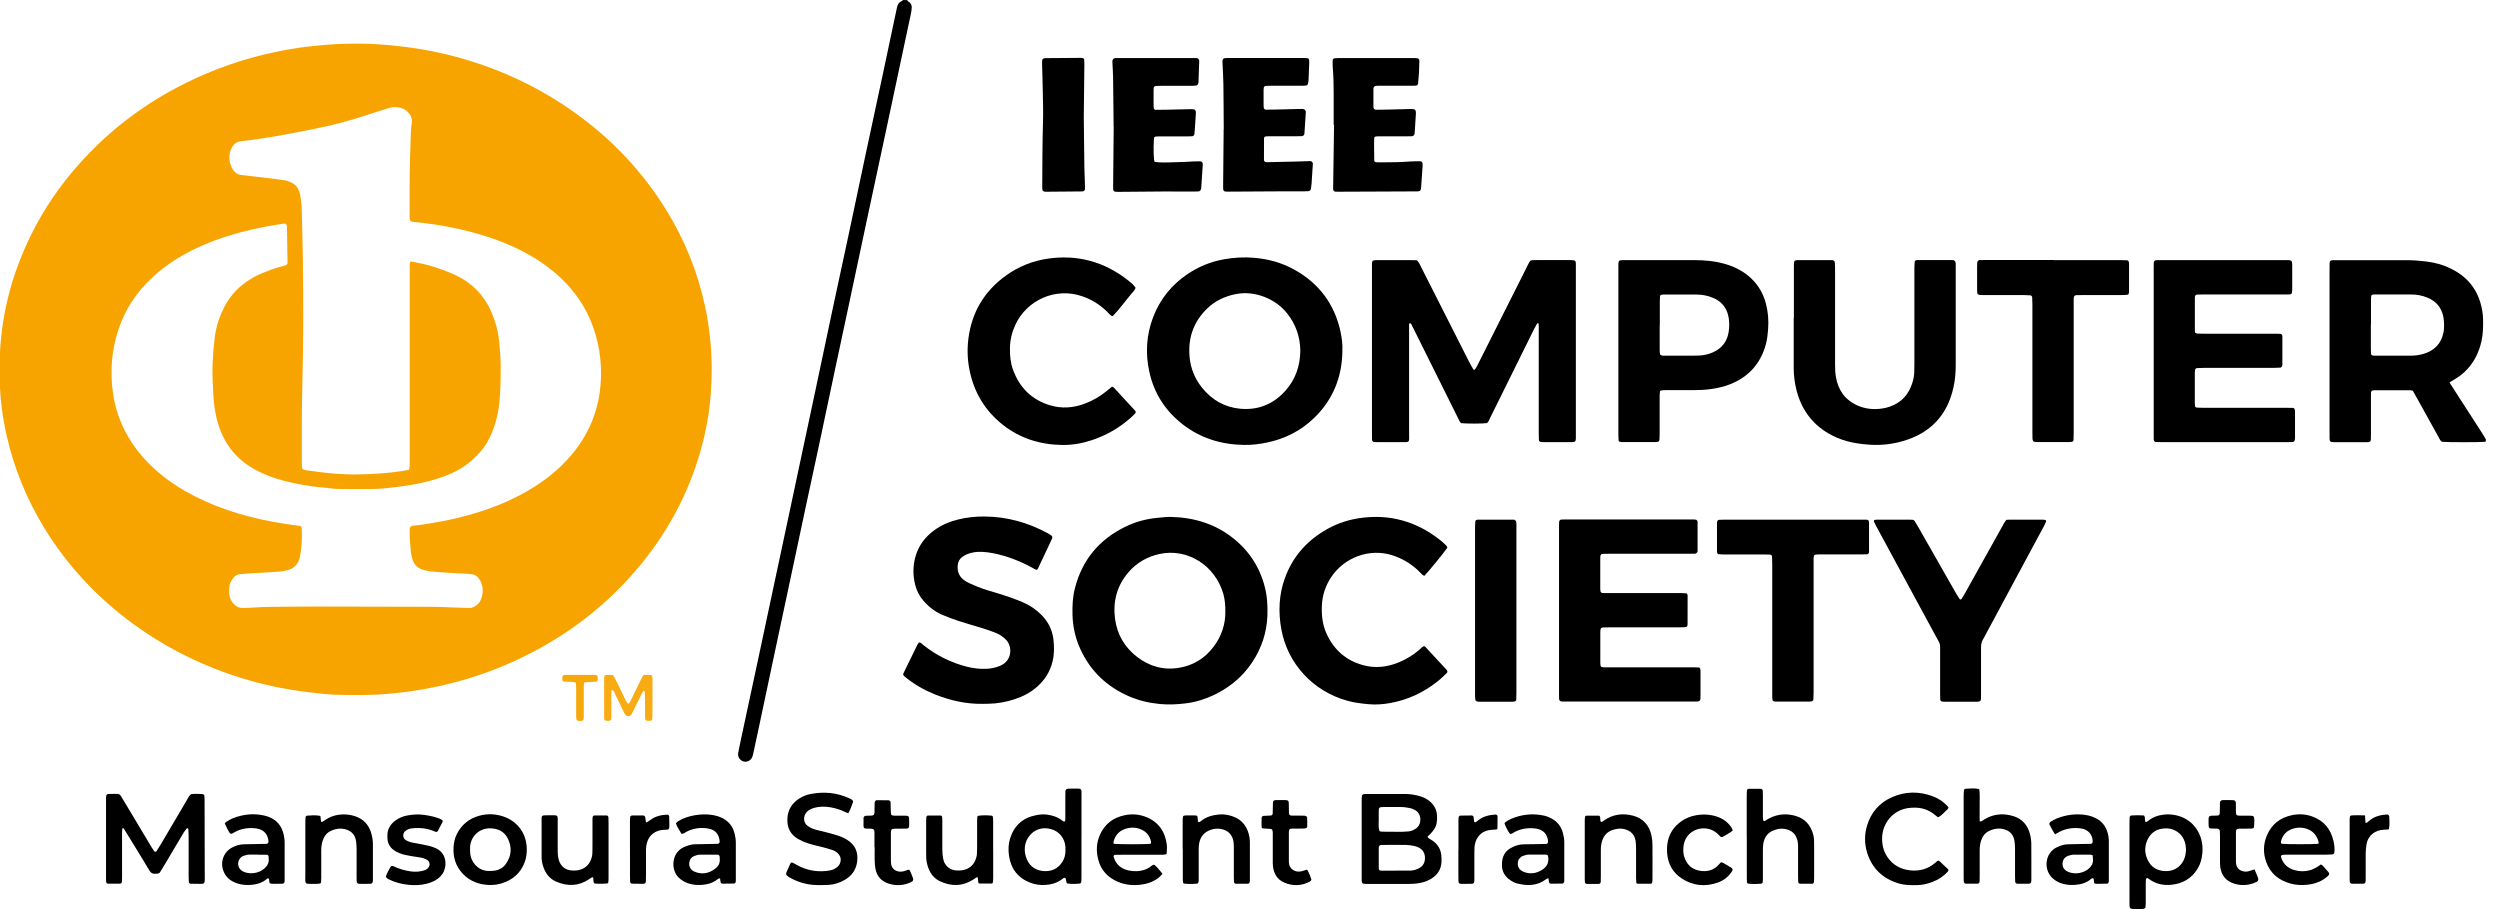 <svg width="154" height="56" viewBox="0 0 154 56" fill="none" xmlns="http://www.w3.org/2000/svg">
<g clip-path="url(#clip0_241_673)">
<path d="M0 21.671C0.134 19.123 0.8 16.715 1.931 14.435C2.709 12.864 3.692 11.431 4.855 10.123C6.976 7.739 9.518 5.932 12.434 4.651C13.895 4.009 15.409 3.526 16.972 3.201C17.597 3.07 18.228 2.96 18.862 2.882C19.319 2.825 19.78 2.785 20.239 2.75C20.983 2.691 21.727 2.678 22.471 2.694C23.155 2.707 23.837 2.761 24.519 2.836C24.978 2.887 25.435 2.952 25.889 3.024C26.887 3.188 27.87 3.421 28.839 3.714C30.901 4.342 32.84 5.236 34.644 6.418C37.222 8.107 39.356 10.236 40.991 12.856C42.154 14.717 42.968 16.72 43.432 18.865C43.574 19.52 43.671 20.181 43.743 20.849C43.862 21.964 43.867 23.081 43.789 24.195C43.706 25.414 43.483 26.614 43.147 27.793C42.414 30.362 41.187 32.674 39.501 34.741C37.453 37.252 34.94 39.172 32.021 40.565C30.405 41.338 28.718 41.907 26.965 42.283C26.369 42.412 25.768 42.52 25.164 42.603C24.753 42.659 24.337 42.697 23.921 42.737C22.938 42.834 21.958 42.815 20.975 42.804C20.349 42.799 19.729 42.724 19.106 42.654C18.663 42.603 18.223 42.538 17.783 42.463C16.475 42.243 15.197 41.905 13.949 41.462C11.903 40.734 9.996 39.738 8.24 38.46C6.012 36.836 4.157 34.862 2.717 32.505C1.63 30.725 0.854 28.816 0.398 26.78C0.258 26.158 0.153 25.524 0.081 24.888C0.038 24.517 0.008 24.146 -0.008 23.776M25.193 28.928C25.212 28.856 25.233 28.813 25.233 28.773C25.239 28.625 25.239 28.475 25.239 28.327C25.239 24.455 25.239 20.584 25.239 16.712C25.239 16.578 25.239 16.443 25.239 16.309C25.239 16.266 25.25 16.221 25.255 16.178C25.258 16.145 25.322 16.1 25.354 16.108C25.443 16.127 25.529 16.148 25.615 16.164C26.423 16.314 27.201 16.562 27.951 16.897C29.011 17.372 29.798 18.135 30.265 19.209C30.509 19.773 30.678 20.358 30.74 20.97C30.794 21.518 30.845 22.066 30.842 22.619C30.84 23.363 30.837 24.106 30.756 24.85C30.678 25.567 30.493 26.252 30.19 26.907C30.082 27.135 29.953 27.355 29.803 27.559C29.285 28.252 28.635 28.784 27.846 29.143C27.22 29.428 26.565 29.619 25.894 29.761C25.472 29.852 25.048 29.922 24.619 29.976C24.087 30.043 23.555 30.11 23.018 30.121C22.334 30.134 21.649 30.126 20.964 30.121C20.787 30.121 20.605 30.118 20.43 30.091C20.033 30.032 19.63 30.018 19.233 29.959C18.481 29.852 17.737 29.704 17.012 29.479C16.384 29.283 15.793 29.012 15.245 28.639C14.472 28.107 13.924 27.406 13.586 26.534C13.323 25.86 13.194 25.162 13.148 24.445C13.135 24.238 13.132 24.028 13.119 23.819C13.049 22.791 13.105 21.765 13.234 20.745C13.315 20.103 13.519 19.496 13.809 18.924C14.136 18.275 14.612 17.748 15.213 17.335C15.522 17.123 15.85 16.948 16.193 16.809C16.537 16.669 16.886 16.535 17.246 16.441C17.361 16.411 17.474 16.376 17.589 16.344C17.665 16.323 17.707 16.261 17.71 16.178C17.71 16.148 17.71 16.119 17.71 16.089C17.699 15.404 17.689 14.72 17.678 14.035C17.678 13.976 17.665 13.917 17.657 13.858C17.651 13.828 17.592 13.775 17.56 13.777C17.501 13.777 17.439 13.777 17.383 13.788C16.768 13.89 16.15 13.989 15.541 14.132C14.496 14.373 13.473 14.682 12.488 15.112C11.36 15.603 10.319 16.226 9.411 17.064C8.418 17.982 7.687 19.072 7.274 20.363C6.871 21.615 6.777 22.898 6.957 24.203C7.14 25.516 7.652 26.689 8.455 27.739C8.882 28.297 9.379 28.791 9.921 29.235C10.568 29.764 11.274 30.206 12.021 30.582C13.777 31.471 15.651 31.976 17.589 32.274C17.882 32.319 18.177 32.354 18.473 32.397C18.526 32.406 18.583 32.467 18.585 32.521C18.602 32.953 18.607 33.386 18.548 33.812C18.518 34.019 18.502 34.223 18.441 34.427C18.328 34.811 18.073 35.031 17.699 35.123C17.512 35.168 17.321 35.203 17.128 35.217C16.518 35.26 15.909 35.289 15.299 35.327C15.122 35.337 14.942 35.356 14.765 35.372C14.625 35.386 14.507 35.453 14.416 35.552C14.346 35.627 14.284 35.713 14.236 35.805C14.102 36.052 14.102 36.317 14.123 36.589C14.139 36.787 14.212 36.967 14.332 37.123C14.494 37.335 14.706 37.461 14.982 37.45C15.176 37.442 15.369 37.445 15.562 37.429C16.26 37.378 16.961 37.378 17.662 37.373C18.183 37.367 18.704 37.362 19.224 37.362C21.638 37.365 24.049 37.367 26.463 37.378C27.043 37.378 27.623 37.413 28.206 37.429C28.428 37.437 28.651 37.442 28.874 37.45C29.1 37.461 29.277 37.365 29.433 37.214C29.54 37.107 29.618 36.978 29.661 36.836C29.701 36.709 29.731 36.575 29.736 36.441C29.744 36.186 29.693 35.936 29.553 35.716C29.427 35.517 29.261 35.38 29.014 35.367C28.88 35.359 28.748 35.335 28.614 35.332C28.002 35.324 27.395 35.26 26.785 35.222C26.562 35.209 26.34 35.171 26.125 35.12C25.746 35.031 25.497 34.792 25.395 34.414C25.36 34.285 25.322 34.153 25.311 34.022C25.271 33.563 25.225 33.103 25.236 32.639C25.236 32.596 25.236 32.548 25.255 32.508C25.271 32.47 25.306 32.435 25.341 32.413C25.378 32.392 25.424 32.384 25.47 32.381C25.886 32.346 26.294 32.271 26.707 32.204C27.634 32.056 28.544 31.839 29.441 31.56C30.668 31.176 31.838 30.671 32.926 29.981C33.903 29.361 34.765 28.617 35.468 27.691C36.357 26.523 36.865 25.204 36.991 23.747C37.063 22.898 37.015 22.052 36.838 21.215C36.561 19.888 35.987 18.712 35.093 17.695C34.47 16.983 33.742 16.398 32.937 15.901C32.032 15.345 31.065 14.924 30.058 14.596C28.598 14.121 27.094 13.828 25.566 13.678C25.521 13.673 25.478 13.67 25.432 13.665C25.3 13.648 25.241 13.587 25.236 13.466C25.233 13.348 25.233 13.227 25.233 13.109C25.225 11.605 25.236 10.102 25.295 8.598C25.309 8.257 25.306 7.913 25.365 7.575C25.411 7.301 25.306 7.078 25.115 6.89C24.965 6.743 24.78 6.649 24.565 6.617C24.339 6.582 24.119 6.603 23.904 6.67C23.62 6.756 23.335 6.847 23.053 6.939C22.135 7.239 21.214 7.532 20.269 7.744C19.573 7.903 18.873 8.042 18.172 8.174C17.076 8.381 15.978 8.577 14.867 8.695C14.606 8.722 14.424 8.85 14.295 9.071C14.01 9.565 14.123 10.158 14.389 10.504C14.502 10.649 14.641 10.754 14.835 10.773C14.982 10.786 15.13 10.81 15.278 10.829C15.396 10.843 15.514 10.853 15.632 10.867C16.016 10.912 16.4 10.958 16.784 11.004C17.034 11.036 17.286 11.066 17.536 11.108C17.697 11.135 17.852 11.192 17.997 11.27C18.175 11.364 18.306 11.503 18.387 11.686C18.435 11.793 18.475 11.909 18.494 12.024C18.537 12.287 18.58 12.553 18.585 12.821C18.607 13.909 18.645 14.994 18.658 16.081C18.688 18.567 18.693 21.053 18.628 23.542C18.585 25.226 18.588 26.907 18.593 28.59C18.593 28.665 18.599 28.738 18.604 28.813C18.607 28.861 18.666 28.923 18.72 28.936C18.763 28.947 18.806 28.958 18.851 28.966C19.131 29.004 19.412 29.044 19.692 29.079C20.401 29.173 21.112 29.224 21.829 29.227C22.35 29.227 22.871 29.205 23.392 29.167C23.988 29.124 24.576 29.055 25.188 28.945L25.193 28.928Z" fill="#F7A401"/>
<path d="M55.883 0C55.897 0.089 55.986 0.099 56.034 0.15C56.122 0.239 56.173 0.346 56.163 0.47C56.155 0.588 56.141 0.706 56.117 0.824C55.62 3.168 55.121 5.51 54.621 7.853C54.219 9.744 53.811 11.637 53.405 13.527C53.04 15.242 52.675 16.961 52.31 18.679C52.023 20.032 51.73 21.386 51.443 22.739C51.099 24.355 50.761 25.971 50.417 27.585C50.162 28.777 49.901 29.969 49.646 31.164C49.372 32.445 49.101 33.726 48.83 35.006C48.508 36.521 48.183 38.032 47.861 39.547C47.458 41.44 47.061 43.33 46.658 45.223C46.572 45.631 46.483 46.036 46.395 46.444C46.381 46.503 46.365 46.56 46.346 46.616C46.263 46.839 46.027 46.968 45.809 46.909C45.587 46.85 45.431 46.624 45.471 46.399C45.514 46.149 45.568 45.902 45.619 45.655C45.989 43.923 46.363 42.194 46.733 40.462C47.01 39.168 47.283 37.871 47.56 36.577C47.882 35.063 48.207 33.551 48.529 32.037C48.803 30.756 49.074 29.475 49.346 28.195C49.638 26.828 49.931 25.459 50.221 24.092C50.565 22.476 50.903 20.859 51.246 19.246C51.587 17.645 51.934 16.045 52.278 14.445C52.621 12.829 52.959 11.212 53.303 9.599C53.644 7.998 53.99 6.398 54.334 4.798C54.614 3.488 54.89 2.177 55.167 0.867C55.193 0.736 55.228 0.607 55.252 0.475C55.285 0.285 55.368 0.14 55.556 0.067C55.58 0.059 55.596 0.027 55.615 0.005C55.703 0.005 55.795 0.005 55.883 0.005V0Z" fill="black"/>
<path d="M87.287 16.032C87.439 16.201 87.501 16.373 87.582 16.532C88.551 18.444 89.518 20.355 90.487 22.267C90.573 22.439 90.672 22.605 90.769 22.772C90.777 22.782 90.833 22.785 90.841 22.772C90.895 22.702 90.946 22.629 90.986 22.551C91.249 22.033 91.507 21.515 91.768 20.994C92.522 19.491 93.277 17.99 94.034 16.486C94.047 16.459 94.058 16.432 94.071 16.406C94.3 15.981 94.206 16.024 94.716 16.022C95.4 16.022 96.085 16.022 96.772 16.022C96.845 16.022 96.92 16.032 96.993 16.049C97.017 16.054 97.041 16.086 97.052 16.11C97.065 16.151 97.07 16.196 97.073 16.242C97.076 16.36 97.073 16.481 97.073 16.599C97.073 19.95 97.073 23.3 97.073 26.651C97.073 26.77 97.073 26.89 97.073 27.008C97.068 27.196 97.03 27.231 96.826 27.234C96.603 27.234 96.38 27.234 96.155 27.234C95.798 27.234 95.441 27.234 95.084 27.234C95.025 27.234 94.966 27.226 94.906 27.223C94.855 27.218 94.796 27.159 94.796 27.102C94.791 26.955 94.786 26.804 94.786 26.657C94.786 24.57 94.786 22.487 94.786 20.401C94.786 20.237 94.796 20.073 94.772 19.912C94.737 19.915 94.697 19.909 94.689 19.923C94.622 20.038 94.557 20.157 94.498 20.275C93.607 22.076 92.716 23.875 91.824 25.677C91.76 25.808 91.709 25.953 91.607 26.063C91.282 26.101 90.385 26.104 90.004 26.066C89.904 25.975 89.861 25.846 89.802 25.728C88.927 23.969 88.052 22.21 87.176 20.452C87.117 20.331 87.061 20.21 86.994 20.095C86.954 20.025 86.954 19.915 86.838 19.909C86.776 19.968 86.8 20.044 86.8 20.113C86.795 20.277 86.8 20.441 86.8 20.605C86.8 22.6 86.8 24.597 86.8 26.592C86.8 27.331 86.9 27.231 86.17 27.237C85.753 27.239 85.335 27.237 84.918 27.237C84.83 27.237 84.741 27.234 84.65 27.229C84.577 27.226 84.518 27.159 84.516 27.078C84.513 26.96 84.513 26.839 84.513 26.721C84.513 25.814 84.513 24.903 84.513 23.996C84.513 21.51 84.513 19.021 84.513 16.535C84.513 15.992 84.462 16.024 85.015 16.024C85.641 16.024 86.266 16.024 86.892 16.024C87.026 16.024 87.158 16.03 87.297 16.032H87.287Z" fill="black"/>
<path d="M78.076 37.586C78.094 38.59 77.861 39.533 77.372 40.411C76.771 41.485 75.903 42.271 74.797 42.803C74.244 43.069 73.659 43.249 73.052 43.326C72.52 43.394 71.989 43.418 71.449 43.367C70.791 43.305 70.158 43.157 69.553 42.897C68.203 42.309 67.193 41.364 66.568 40.024C66.248 39.342 66.085 38.62 66.066 37.868C66.052 37.315 66.076 36.767 66.216 36.23C66.662 34.496 67.701 33.242 69.304 32.455C69.935 32.144 70.609 31.961 71.312 31.897C71.594 31.872 71.873 31.835 72.158 31.843C73.584 31.881 74.886 32.281 76.003 33.185C77.044 34.031 77.705 35.116 77.976 36.437C78.054 36.818 78.07 37.205 78.078 37.591L78.076 37.586ZM75.482 37.667C75.482 37.285 75.455 36.944 75.364 36.611C74.856 34.796 73.114 33.757 71.43 34.125C70.66 34.294 70.015 34.665 69.505 35.261C68.796 36.09 68.544 37.068 68.689 38.136C68.818 39.092 69.282 39.879 70.047 40.467C70.815 41.055 71.677 41.299 72.647 41.133C73.527 40.983 74.228 40.542 74.76 39.836C75.251 39.184 75.493 38.445 75.482 37.667Z" fill="black"/>
<path d="M82.691 21.616C82.672 23.24 82.105 24.639 80.927 25.767C80.113 26.548 79.138 27.037 78.032 27.265C77.565 27.361 77.093 27.418 76.615 27.407C75.221 27.383 73.946 26.994 72.837 26.127C71.766 25.289 71.076 24.204 70.791 22.87C70.549 21.734 70.619 20.62 71.035 19.535C71.457 18.431 72.166 17.551 73.143 16.89C73.817 16.436 74.553 16.128 75.355 15.98C75.986 15.865 76.62 15.824 77.264 15.881C78.137 15.956 78.961 16.184 79.727 16.608C81.246 17.449 82.199 18.719 82.573 20.416C82.659 20.808 82.707 21.208 82.691 21.613V21.616ZM80.1 21.586C80.084 20.748 79.826 19.991 79.3 19.32C78.572 18.391 77.275 17.884 76.121 18.117C75.441 18.254 74.848 18.533 74.357 19.011C73.511 19.83 73.17 20.837 73.28 22.008C73.347 22.711 73.608 23.334 74.045 23.882C74.652 24.639 75.441 25.09 76.405 25.179C77.517 25.278 78.457 24.889 79.195 24.054C79.812 23.356 80.092 22.523 80.1 21.586Z" fill="black"/>
<path d="M150.884 23.551C151.042 23.8 151.179 24.015 151.316 24.227C151.839 25.041 152.366 25.852 152.889 26.665C152.97 26.789 153.045 26.918 153.117 27.049C153.147 27.103 153.134 27.165 153.096 27.215C152.752 27.248 150.792 27.248 150.422 27.215C150.317 27.146 150.274 27.03 150.218 26.928C149.761 26.109 149.308 25.29 148.854 24.469C148.781 24.34 148.709 24.208 148.634 24.077C148.588 24.063 148.548 24.042 148.505 24.042C147.745 24.039 146.985 24.039 146.228 24.039C146.115 24.039 146.056 24.093 146.053 24.192C146.051 24.31 146.051 24.431 146.051 24.549C146.051 25.28 146.051 26.007 146.051 26.738C146.051 26.856 146.051 26.977 146.043 27.095C146.04 27.17 145.976 27.229 145.895 27.234C145.849 27.234 145.806 27.24 145.761 27.24C145.106 27.24 144.45 27.24 143.795 27.24C143.736 27.24 143.677 27.232 143.618 27.226C143.567 27.221 143.513 27.162 143.508 27.103C143.505 27.057 143.5 27.014 143.5 26.968C143.5 26.864 143.5 26.759 143.5 26.657C143.5 23.309 143.5 19.958 143.5 16.61C143.5 16.476 143.5 16.341 143.503 16.207C143.505 16.081 143.564 16.03 143.704 16.027C143.779 16.027 143.852 16.027 143.927 16.027C145.371 16.027 146.816 16.03 148.26 16.027C148.663 16.027 149.066 16.06 149.463 16.108C149.981 16.172 150.484 16.307 150.956 16.538C151.89 16.989 152.529 17.695 152.809 18.704C152.892 19.005 152.948 19.314 152.956 19.628C152.967 20.09 152.962 20.552 152.862 21.005C152.696 21.752 152.366 22.404 151.799 22.928C151.635 23.081 151.456 23.212 151.265 23.33C151.152 23.4 151.037 23.467 150.889 23.556L150.884 23.551ZM146.045 19.99C146.045 20.466 146.045 20.941 146.045 21.416C146.045 21.534 146.048 21.652 146.053 21.773C146.056 21.854 146.11 21.902 146.198 21.905C146.244 21.905 146.287 21.91 146.333 21.91C147.047 21.91 147.758 21.91 148.473 21.91C148.741 21.91 149.007 21.881 149.265 21.805C149.936 21.612 150.371 21.191 150.516 20.495C150.564 20.262 150.561 20.023 150.545 19.784C150.497 19.08 150.159 18.581 149.495 18.32C149.189 18.2 148.87 18.14 148.54 18.14C147.782 18.14 147.025 18.14 146.268 18.14C146.223 18.14 146.177 18.14 146.137 18.154C146.112 18.162 146.078 18.189 146.072 18.21C146.059 18.283 146.053 18.358 146.053 18.43C146.053 18.951 146.053 19.469 146.053 19.99H146.045Z" fill="black"/>
<path d="M103.927 38.598C103.879 38.611 103.822 38.636 103.766 38.638C103.632 38.646 103.497 38.644 103.363 38.644C101.948 38.644 100.533 38.644 99.121 38.644C98.987 38.644 98.852 38.649 98.721 38.654C98.646 38.657 98.592 38.719 98.587 38.802C98.581 38.861 98.579 38.92 98.579 38.979C98.579 39.589 98.579 40.201 98.579 40.81C98.579 40.886 98.587 40.958 98.6 41.03C98.605 41.052 98.635 41.079 98.662 41.087C98.702 41.1 98.748 41.106 98.793 41.106C98.928 41.106 99.062 41.106 99.196 41.106C100.88 41.106 102.56 41.106 104.244 41.106C104.378 41.106 104.512 41.114 104.644 41.116C104.698 41.116 104.722 41.162 104.735 41.2C104.751 41.24 104.751 41.288 104.751 41.331C104.751 41.868 104.751 42.402 104.751 42.939C104.751 42.985 104.746 43.028 104.743 43.074C104.738 43.144 104.668 43.205 104.59 43.211C104.545 43.213 104.502 43.216 104.456 43.216C104.381 43.216 104.308 43.216 104.233 43.216C101.672 43.216 99.11 43.216 96.551 43.216C95.993 43.216 96.036 43.254 96.036 42.719C96.036 39.309 96.036 35.902 96.036 32.492C96.036 32.447 96.036 32.404 96.036 32.358C96.031 32.012 96.057 31.996 96.374 31.998C96.463 31.998 96.554 31.998 96.643 31.998C99.083 31.998 101.527 31.998 103.967 31.998C104.085 31.998 104.206 31.998 104.324 31.998C104.37 31.998 104.413 32.006 104.456 32.009C104.507 32.014 104.561 32.073 104.566 32.13C104.566 32.143 104.571 32.159 104.571 32.173C104.571 32.753 104.571 33.333 104.571 33.915C104.571 33.945 104.571 33.98 104.558 34.001C104.536 34.036 104.51 34.076 104.475 34.093C104.437 34.111 104.389 34.111 104.343 34.111C104.225 34.111 104.104 34.111 103.986 34.111C102.364 34.111 100.74 34.111 99.118 34.111C98.984 34.111 98.85 34.114 98.716 34.119C98.643 34.119 98.587 34.184 98.581 34.267C98.581 34.313 98.576 34.356 98.576 34.401C98.576 35.011 98.576 35.623 98.576 36.232C98.576 36.305 98.584 36.38 98.597 36.453C98.603 36.477 98.632 36.498 98.656 36.512C98.681 36.525 98.713 36.531 98.742 36.531C98.877 36.533 99.011 36.533 99.145 36.533C100.59 36.533 102.034 36.533 103.479 36.533C103.613 36.533 103.744 36.541 103.879 36.552C103.9 36.552 103.927 36.584 103.94 36.608C103.954 36.633 103.957 36.665 103.957 36.694C103.957 37.29 103.957 37.886 103.954 38.48C103.954 38.509 103.938 38.536 103.927 38.579V38.598Z" fill="black"/>
<path d="M135.227 20.505C135.272 20.521 135.313 20.545 135.353 20.548C135.487 20.556 135.621 20.556 135.756 20.556C137.2 20.556 138.645 20.556 140.086 20.556C140.221 20.556 140.355 20.564 140.487 20.566C140.54 20.566 140.562 20.612 140.581 20.65C140.594 20.674 140.591 20.709 140.594 20.738C140.594 21.305 140.594 21.869 140.594 22.435C140.594 22.465 140.589 22.494 140.586 22.524C140.581 22.58 140.527 22.642 140.473 22.645C140.339 22.653 140.207 22.661 140.073 22.661C138.645 22.661 137.214 22.661 135.785 22.661C135.638 22.661 135.487 22.669 135.339 22.674C135.283 22.674 135.221 22.733 135.216 22.784C135.211 22.843 135.2 22.902 135.2 22.961C135.2 23.587 135.2 24.212 135.2 24.838C135.2 24.897 135.211 24.956 135.216 25.015C135.219 25.072 135.267 25.101 135.302 25.104C135.45 25.117 135.6 25.12 135.748 25.12C137.369 25.12 138.994 25.12 140.615 25.12C140.825 25.12 141.032 25.123 141.241 25.125C141.295 25.125 141.354 25.184 141.359 25.238C141.365 25.281 141.373 25.327 141.373 25.37C141.373 25.907 141.373 26.441 141.373 26.978C141.373 27.037 141.359 27.096 141.343 27.153C141.335 27.177 141.308 27.198 141.284 27.212C141.26 27.225 141.228 27.23 141.198 27.23C141.08 27.233 140.959 27.236 140.841 27.236C138.296 27.236 135.75 27.236 133.205 27.236C133.071 27.236 132.936 27.233 132.805 27.228C132.732 27.228 132.673 27.158 132.671 27.08C132.668 26.962 132.668 26.841 132.668 26.723C132.668 23.329 132.668 19.935 132.668 16.542C132.668 16.424 132.668 16.303 132.671 16.184C132.673 16.088 132.74 16.029 132.845 16.026C132.95 16.023 133.055 16.023 133.157 16.023C135.672 16.023 138.188 16.023 140.704 16.023C140.779 16.023 140.852 16.023 140.927 16.023C141.166 16.029 141.195 16.061 141.201 16.319C141.201 16.335 141.201 16.348 141.201 16.364C141.201 16.856 141.201 17.347 141.201 17.838C141.201 17.911 141.19 17.986 141.177 18.059C141.171 18.083 141.142 18.107 141.118 18.118C141.093 18.131 141.061 18.137 141.032 18.137C140.897 18.137 140.763 18.139 140.629 18.139C139.007 18.139 137.383 18.139 135.761 18.139C135.627 18.139 135.493 18.139 135.358 18.145C135.272 18.145 135.213 18.198 135.208 18.273C135.208 18.303 135.203 18.332 135.203 18.362C135.203 19.017 135.203 19.672 135.203 20.327C135.203 20.387 135.216 20.445 135.224 20.507L135.227 20.505Z" fill="black"/>
<path d="M110.503 19.601C110.503 18.588 110.503 17.576 110.503 16.564C110.503 16.446 110.503 16.325 110.506 16.207C110.508 16.094 110.562 16.038 110.661 16.029C110.691 16.029 110.721 16.024 110.75 16.024C111.435 16.024 112.119 16.024 112.804 16.024C112.847 16.024 112.898 16.024 112.936 16.043C112.97 16.062 113.013 16.099 113.019 16.134C113.035 16.252 113.04 16.37 113.04 16.489C113.04 17.455 113.04 18.424 113.04 19.391C113.04 20.403 113.038 21.416 113.04 22.428C113.04 22.68 113.046 22.935 113.086 23.185C113.215 24.004 113.636 24.624 114.404 24.97C114.89 25.191 115.406 25.242 115.932 25.166C116.093 25.142 116.254 25.105 116.407 25.051C117.14 24.801 117.591 24.283 117.811 23.55C117.876 23.335 117.916 23.115 117.919 22.892C117.919 22.712 117.927 22.535 117.927 22.355C117.927 20.406 117.927 18.454 117.927 16.505C117.927 16.37 117.938 16.239 117.948 16.105C117.948 16.081 117.983 16.056 118.007 16.043C118.032 16.029 118.064 16.021 118.093 16.021C118.824 16.021 119.551 16.021 120.282 16.021C120.311 16.021 120.346 16.021 120.368 16.04C120.402 16.064 120.44 16.097 120.453 16.132C120.472 16.185 120.472 16.247 120.472 16.306C120.472 16.486 120.472 16.663 120.472 16.843C120.472 18.733 120.472 20.623 120.472 22.514C120.472 22.962 120.435 23.405 120.338 23.843C119.962 25.575 118.915 26.681 117.218 27.172C116.469 27.39 115.701 27.454 114.92 27.373C114.52 27.333 114.122 27.279 113.736 27.167C113.333 27.049 112.952 26.89 112.592 26.675C111.582 26.069 110.957 25.177 110.667 24.047C110.549 23.585 110.49 23.112 110.492 22.632C110.492 21.62 110.492 20.607 110.492 19.595L110.503 19.601Z" fill="black"/>
<path d="M99.692 21.633C99.692 19.906 99.692 18.177 99.692 16.451C99.692 16.029 99.668 16.021 100.097 16.024C101.525 16.024 102.957 16.024 104.385 16.024C105.027 16.024 105.663 16.085 106.283 16.265C106.893 16.443 107.44 16.73 107.9 17.176C108.34 17.602 108.627 18.115 108.78 18.703C108.912 19.211 108.957 19.729 108.917 20.253C108.89 20.593 108.858 20.934 108.761 21.265C108.428 22.433 107.687 23.233 106.56 23.676C106.2 23.818 105.824 23.904 105.437 23.96C105.067 24.014 104.696 24.033 104.323 24.033C103.743 24.033 103.161 24.033 102.581 24.033C102.492 24.033 102.403 24.041 102.315 24.054C102.291 24.057 102.256 24.089 102.256 24.111C102.242 24.213 102.234 24.317 102.234 24.422C102.234 25.195 102.234 25.971 102.234 26.745C102.234 26.863 102.226 26.981 102.221 27.102C102.218 27.155 102.156 27.217 102.108 27.223C102.049 27.228 101.99 27.233 101.931 27.233C101.276 27.233 100.621 27.233 99.966 27.233C99.906 27.233 99.845 27.231 99.788 27.215C99.748 27.204 99.708 27.172 99.705 27.123C99.697 27.005 99.692 26.887 99.692 26.766C99.692 25.053 99.692 23.34 99.692 21.63V21.633ZM102.237 20.03C102.237 20.537 102.237 21.042 102.237 21.549C102.237 21.638 102.24 21.729 102.258 21.815C102.264 21.847 102.312 21.888 102.35 21.896C102.422 21.912 102.497 21.909 102.573 21.909C103.169 21.909 103.765 21.909 104.361 21.909C104.479 21.909 104.6 21.904 104.718 21.898C105.002 21.882 105.279 21.812 105.537 21.694C106.076 21.447 106.399 21.026 106.487 20.435C106.533 20.137 106.533 19.842 106.482 19.546C106.466 19.458 106.444 19.372 106.417 19.289C106.267 18.835 105.958 18.529 105.526 18.349C105.209 18.217 104.874 18.145 104.527 18.145C103.843 18.145 103.158 18.145 102.473 18.145C102.428 18.145 102.382 18.145 102.342 18.158C102.304 18.172 102.261 18.196 102.258 18.25C102.256 18.354 102.245 18.456 102.245 18.561C102.245 19.052 102.245 19.544 102.245 20.035L102.237 20.03Z" fill="black"/>
<path d="M56.614 39.568C56.74 39.587 56.807 39.676 56.885 39.74C57.677 40.371 58.561 40.811 59.541 41.064C59.946 41.168 60.36 41.219 60.779 41.198C61.063 41.184 61.34 41.126 61.603 41.015C61.783 40.94 61.941 40.827 62.056 40.666C62.314 40.312 62.303 39.732 61.957 39.394C61.764 39.203 61.538 39.058 61.286 38.964C61.036 38.87 60.784 38.779 60.529 38.701C60.045 38.551 59.559 38.416 59.079 38.261C58.741 38.151 58.405 38.024 58.077 37.887C57.616 37.697 57.229 37.399 56.899 37.023C56.649 36.738 56.474 36.416 56.381 36.048C56.233 35.474 56.227 34.902 56.381 34.327C56.569 33.621 56.982 33.073 57.57 32.649C58.01 32.332 58.504 32.128 59.028 31.999C59.565 31.868 60.11 31.811 60.663 31.817C62.03 31.83 63.305 32.182 64.505 32.829C64.597 32.877 64.682 32.936 64.771 32.993C64.814 33.02 64.833 33.103 64.814 33.154C64.809 33.167 64.806 33.183 64.798 33.197C64.513 33.804 64.231 34.41 63.944 35.014C63.901 35.106 63.855 35.119 63.77 35.074C63.705 35.039 63.641 35.001 63.574 34.966C63.222 34.77 62.857 34.604 62.483 34.459C62.067 34.298 61.638 34.172 61.203 34.083C60.969 34.035 60.733 34.005 60.494 33.994C60.18 33.981 59.868 34.018 59.576 34.137C59.468 34.182 59.361 34.241 59.267 34.311C59.108 34.435 59.02 34.604 58.998 34.805C58.947 35.254 59.122 35.594 59.506 35.815C59.71 35.933 59.933 36.027 60.15 36.115C60.577 36.293 61.02 36.419 61.461 36.55C61.987 36.709 62.508 36.889 63.015 37.103C63.445 37.286 63.821 37.546 64.151 37.877C64.567 38.293 64.817 38.792 64.889 39.37C64.945 39.829 64.948 40.288 64.838 40.744C64.691 41.359 64.374 41.864 63.907 42.285C63.501 42.651 63.029 42.898 62.516 43.067C61.992 43.239 61.45 43.343 60.897 43.351C60.779 43.351 60.658 43.351 60.539 43.357C59.511 43.373 58.531 43.153 57.583 42.771C56.944 42.514 56.351 42.178 55.814 41.746C55.779 41.719 55.744 41.689 55.709 41.66C55.637 41.598 55.618 41.539 55.656 41.467C55.943 40.879 56.227 40.291 56.517 39.703C56.542 39.651 56.587 39.611 56.617 39.571L56.614 39.568Z" fill="black"/>
<path d="M69.954 17.731C69.9 17.881 69.79 17.983 69.696 18.096C69.312 18.549 68.968 19.038 68.552 19.465C68.544 19.473 68.525 19.473 68.504 19.479C68.372 19.411 68.289 19.285 68.181 19.183C67.746 18.764 67.245 18.45 66.673 18.252C65.005 17.674 63.247 18.498 62.548 20.002C62.339 20.453 62.224 20.926 62.213 21.425C62.202 21.89 62.245 22.349 62.406 22.786C62.806 23.876 63.545 24.617 64.664 24.961C65.389 25.184 66.103 25.13 66.809 24.87C67.303 24.687 67.752 24.427 68.157 24.097C68.273 24.003 68.386 23.909 68.501 23.815C68.549 23.841 68.595 23.858 68.622 23.887C69.057 24.357 69.492 24.827 69.924 25.299C69.98 25.361 69.972 25.426 69.905 25.493C69.83 25.565 69.758 25.64 69.68 25.71C68.96 26.355 68.141 26.827 67.223 27.125C66.638 27.316 66.036 27.421 65.424 27.41C64.073 27.391 62.841 27.007 61.773 26.167C60.664 25.291 59.987 24.15 59.716 22.765C59.592 22.128 59.574 21.487 59.654 20.853C59.861 19.234 60.631 17.937 61.961 16.979C62.734 16.42 63.601 16.071 64.543 15.934C66.393 15.663 68.053 16.13 69.519 17.293C69.68 17.422 69.846 17.551 69.954 17.733V17.731Z" fill="black"/>
<path d="M87.72 39.804C87.749 39.818 87.782 39.823 87.8 39.845C88.235 40.315 88.67 40.784 89.105 41.254C89.116 41.265 89.124 41.278 89.132 41.289C89.167 41.335 89.17 41.413 89.127 41.453C88.931 41.636 88.743 41.829 88.531 41.993C87.672 42.664 86.71 43.118 85.634 43.308C85.196 43.386 84.75 43.421 84.299 43.378C83.87 43.338 83.443 43.289 83.024 43.174C80.868 42.589 79.313 40.862 78.932 38.773C78.736 37.699 78.776 36.636 79.152 35.605C79.601 34.37 80.401 33.417 81.518 32.73C82.183 32.319 82.909 32.047 83.679 31.927C85.58 31.631 87.277 32.109 88.772 33.315C88.888 33.409 88.995 33.514 89.1 33.618C89.129 33.648 89.14 33.696 89.159 33.734C88.944 34.053 87.999 35.208 87.741 35.471C87.707 35.452 87.661 35.441 87.629 35.414C87.532 35.323 87.441 35.221 87.344 35.13C86.879 34.695 86.345 34.386 85.738 34.196C84.364 33.766 82.801 34.327 81.987 35.573C81.638 36.107 81.448 36.695 81.426 37.337C81.405 37.925 81.469 38.497 81.716 39.036C82.162 40.014 82.89 40.669 83.929 40.964C84.689 41.182 85.432 41.101 86.155 40.806C86.611 40.618 87.032 40.368 87.408 40.046C87.508 39.96 87.591 39.85 87.72 39.804Z" fill="black"/>
<path d="M123.589 32.023C123.675 32.018 123.734 32.01 123.793 32.01C124.465 32.01 125.133 32.01 125.802 32.01C125.861 32.01 125.92 32.018 125.979 32.023C126.011 32.026 126.052 32.093 126.038 32.125C125.995 32.219 125.958 32.316 125.909 32.407C125.375 33.403 124.838 34.399 124.301 35.393C123.624 36.649 122.948 37.909 122.274 39.168C122.239 39.232 122.209 39.302 122.166 39.364C122.054 39.533 122.029 39.718 122.032 39.917C122.038 40.854 122.032 41.794 122.032 42.731C122.032 42.836 122.032 42.94 122.029 43.042C122.027 43.168 121.97 43.219 121.831 43.225C121.815 43.225 121.801 43.225 121.785 43.225C121.117 43.225 120.445 43.225 119.777 43.225C119.731 43.225 119.688 43.219 119.643 43.217C119.583 43.211 119.524 43.16 119.522 43.107C119.516 42.989 119.511 42.87 119.511 42.75C119.511 41.885 119.511 41.023 119.511 40.159C119.511 40.054 119.506 39.949 119.511 39.847C119.516 39.724 119.479 39.616 119.42 39.509C119.041 38.816 118.668 38.123 118.292 37.431C117.385 35.755 116.48 34.083 115.572 32.407C115.524 32.316 115.478 32.222 115.435 32.128C115.416 32.09 115.449 32.026 115.484 32.023C115.529 32.02 115.572 32.013 115.618 32.013C116.302 32.013 116.987 32.013 117.672 32.013C117.717 32.013 117.76 32.015 117.806 32.018C117.87 32.023 117.919 32.058 117.951 32.109C118.024 32.222 118.091 32.337 118.158 32.453C118.939 33.822 119.718 35.194 120.499 36.563C120.566 36.679 120.639 36.792 120.711 36.902C120.733 36.937 120.805 36.934 120.827 36.902C120.883 36.813 120.942 36.727 120.99 36.639C121.635 35.481 122.279 34.324 122.924 33.17C123.103 32.845 123.286 32.52 123.469 32.195C123.498 32.144 123.536 32.098 123.587 32.026L123.589 32.023Z" fill="black"/>
<path d="M126.504 16.024C127.873 16.024 129.242 16.024 130.612 16.024C130.746 16.024 130.88 16.029 131.015 16.032C131.074 16.032 131.133 16.088 131.138 16.139C131.143 16.182 131.149 16.228 131.149 16.271C131.149 16.837 131.149 17.401 131.149 17.968C131.149 18.011 131.141 18.056 131.125 18.096C131.117 18.121 131.087 18.15 131.066 18.153C130.964 18.166 130.859 18.177 130.757 18.177C129.924 18.177 129.089 18.177 128.257 18.177C128.139 18.177 128.018 18.177 127.9 18.182C127.801 18.185 127.747 18.247 127.742 18.357C127.739 18.416 127.739 18.475 127.739 18.534C127.739 18.639 127.739 18.744 127.739 18.846C127.739 21.45 127.739 24.054 127.739 26.662C127.739 26.809 127.734 26.959 127.728 27.107C127.728 27.161 127.666 27.215 127.61 27.22C127.551 27.225 127.492 27.231 127.433 27.231C126.794 27.231 126.152 27.231 125.513 27.231C125.441 27.231 125.365 27.223 125.293 27.209C125.269 27.204 125.242 27.174 125.231 27.15C125.215 27.11 125.204 27.064 125.202 27.021C125.196 26.887 125.196 26.753 125.196 26.619C125.196 23.998 125.196 21.38 125.196 18.76C125.196 18.612 125.188 18.462 125.183 18.314C125.183 18.26 125.121 18.196 125.073 18.193C124.939 18.185 124.807 18.177 124.673 18.177C123.854 18.177 123.035 18.177 122.216 18.177C121.781 18.177 121.789 18.172 121.789 17.766C121.789 17.304 121.789 16.843 121.789 16.381C121.789 16.306 121.794 16.233 121.8 16.158C121.805 16.088 121.875 16.024 121.95 16.021C122.068 16.018 122.189 16.016 122.307 16.016C123.706 16.016 125.105 16.016 126.507 16.016L126.504 16.024Z" fill="black"/>
<path d="M110.488 32.01C111.858 32.01 113.227 32.01 114.596 32.01C114.715 32.01 114.835 32.01 114.954 32.01C115.104 32.01 115.133 32.09 115.133 32.209C115.133 32.788 115.133 33.368 115.133 33.948C115.133 33.978 115.128 34.007 115.125 34.037C115.12 34.091 115.064 34.142 115.002 34.144C114.884 34.15 114.763 34.152 114.645 34.152C113.812 34.152 112.977 34.152 112.145 34.152C112.04 34.152 111.936 34.152 111.834 34.166C111.793 34.171 111.75 34.198 111.74 34.249C111.732 34.292 111.721 34.335 111.718 34.381C111.715 34.515 111.718 34.649 111.718 34.783C111.718 37.401 111.718 40.022 111.718 42.639C111.718 42.787 111.713 42.938 111.705 43.085C111.705 43.136 111.64 43.198 111.589 43.206C111.546 43.211 111.501 43.219 111.458 43.219C110.773 43.219 110.088 43.219 109.404 43.219C109.361 43.219 109.312 43.214 109.272 43.201C109.232 43.187 109.192 43.16 109.186 43.112C109.178 43.053 109.173 42.994 109.17 42.935C109.17 42.666 109.17 42.398 109.17 42.132C109.17 39.662 109.17 37.192 109.17 34.722C109.17 34.574 109.165 34.423 109.157 34.276C109.157 34.219 109.095 34.166 109.039 34.163C108.904 34.158 108.77 34.155 108.636 34.155C107.803 34.155 106.968 34.155 106.136 34.155C106.048 34.155 105.959 34.144 105.87 34.139C105.819 34.134 105.792 34.093 105.779 34.053C105.766 34.013 105.766 33.964 105.766 33.921C105.766 33.371 105.766 32.821 105.766 32.27C105.766 32.225 105.771 32.182 105.776 32.136C105.782 32.08 105.835 32.02 105.889 32.02C106.023 32.015 106.158 32.01 106.289 32.01C107.688 32.01 109.087 32.01 110.486 32.01H110.488Z" fill="black"/>
<path d="M68.599 7.797C68.588 6.715 68.58 5.732 68.566 4.75C68.561 4.438 68.537 4.127 68.523 3.813C68.523 3.77 68.523 3.721 68.545 3.684C68.561 3.649 68.596 3.609 68.633 3.595C68.687 3.576 68.752 3.576 68.811 3.576C70.403 3.576 71.995 3.576 73.59 3.576C73.649 3.576 73.711 3.574 73.767 3.59C73.802 3.6 73.832 3.643 73.856 3.678C73.869 3.7 73.872 3.735 73.872 3.764C73.858 4.197 73.842 4.626 73.826 5.058C73.826 5.101 73.818 5.15 73.797 5.187C73.775 5.222 73.735 5.262 73.7 5.268C73.598 5.284 73.493 5.284 73.389 5.287C72.763 5.287 72.137 5.287 71.512 5.287C71.407 5.287 71.302 5.289 71.2 5.295C71.128 5.295 71.069 5.362 71.066 5.442C71.063 5.501 71.061 5.561 71.061 5.62C71.061 5.918 71.061 6.216 71.061 6.514C71.061 6.559 71.066 6.602 71.072 6.648C71.077 6.707 71.13 6.766 71.184 6.766C71.423 6.766 71.659 6.763 71.898 6.758C72.39 6.747 72.881 6.734 73.373 6.723C73.431 6.723 73.491 6.731 73.55 6.739C73.595 6.745 73.657 6.82 73.66 6.865C73.662 6.911 73.668 6.954 73.665 7C73.654 7.177 73.644 7.357 73.63 7.534C73.614 7.77 73.598 8.009 73.579 8.245C73.574 8.321 73.507 8.39 73.437 8.393C73.319 8.399 73.201 8.404 73.08 8.404C72.5 8.404 71.92 8.404 71.337 8.404C71.278 8.404 71.216 8.407 71.16 8.42C71.136 8.425 71.112 8.455 71.093 8.476C71.085 8.487 71.085 8.506 71.085 8.519C71.039 9.161 71.063 9.958 71.133 9.969C71.576 10.044 72.019 9.993 72.465 9.991C72.835 9.988 73.209 9.958 73.579 9.942C73.697 9.937 73.818 9.937 73.936 9.937C74.025 9.937 74.1 10.02 74.092 10.12C74.062 10.608 74.028 11.1 73.995 11.588C73.995 11.618 73.982 11.645 73.974 11.674C73.963 11.72 73.891 11.787 73.85 11.79C73.746 11.795 73.644 11.8 73.539 11.8C72.929 11.8 72.317 11.792 71.708 11.795C70.771 11.8 69.834 11.811 68.894 11.819C68.585 11.819 68.566 11.803 68.569 11.494C68.58 10.23 68.593 8.965 68.604 7.8L68.599 7.797Z" fill="black"/>
<path d="M75.383 7.98C75.374 6.855 75.374 6.02 75.361 5.188C75.356 4.801 75.329 4.415 75.313 4.028C75.31 3.939 75.305 3.851 75.305 3.759C75.305 3.663 75.374 3.585 75.463 3.58C75.522 3.577 75.581 3.574 75.64 3.574C77.203 3.574 78.766 3.574 80.328 3.574C80.645 3.574 80.656 3.588 80.648 3.899C80.637 4.24 80.624 4.584 80.608 4.925C80.602 5.013 80.589 5.102 80.562 5.185C80.551 5.22 80.505 5.26 80.471 5.266C80.368 5.279 80.264 5.282 80.159 5.282C79.55 5.282 78.94 5.282 78.328 5.282C78.21 5.282 78.089 5.285 77.971 5.29C77.915 5.29 77.855 5.346 77.85 5.4C77.845 5.443 77.837 5.489 77.837 5.532C77.837 5.859 77.837 6.187 77.837 6.514C77.837 6.557 77.845 6.603 77.85 6.646C77.855 6.699 77.915 6.756 77.971 6.756C78.178 6.756 78.387 6.753 78.594 6.748C79.115 6.737 79.635 6.721 80.156 6.71C80.216 6.71 80.277 6.71 80.331 6.732C80.368 6.745 80.398 6.785 80.419 6.82C80.436 6.842 80.438 6.877 80.438 6.906C80.412 7.352 80.382 7.798 80.352 8.241C80.347 8.31 80.275 8.383 80.205 8.386C80.087 8.391 79.966 8.394 79.848 8.394C79.281 8.394 78.717 8.394 78.151 8.394C78.078 8.394 78.003 8.399 77.931 8.412C77.906 8.418 77.888 8.45 77.871 8.472C77.863 8.482 77.863 8.501 77.863 8.515C77.863 8.96 77.861 9.406 77.861 9.852C77.861 9.935 77.915 9.983 78 9.989C78.016 9.989 78.03 9.991 78.046 9.991C78.642 9.978 79.236 9.967 79.832 9.951C80.129 9.943 80.425 9.932 80.723 9.924C80.787 9.924 80.868 10.007 80.871 10.066C80.871 10.082 80.871 10.096 80.871 10.112C80.846 10.512 80.822 10.915 80.793 11.315C80.785 11.433 80.76 11.551 80.742 11.667C80.734 11.712 80.661 11.771 80.613 11.774C80.524 11.779 80.436 11.785 80.344 11.785C79.942 11.785 79.541 11.779 79.139 11.785C78.038 11.79 76.937 11.798 75.836 11.804C75.777 11.804 75.718 11.804 75.659 11.806C75.358 11.814 75.34 11.774 75.345 11.471C75.345 11.441 75.345 11.412 75.345 11.382C75.356 10.147 75.366 8.912 75.377 7.969L75.383 7.98Z" fill="black"/>
<path d="M82.154 7.686C82.154 7.031 82.154 6.376 82.154 5.721C82.154 5.2 82.143 4.679 82.098 4.161C82.084 4.013 82.092 3.863 82.092 3.715C82.092 3.661 82.151 3.597 82.202 3.592C82.275 3.586 82.35 3.578 82.425 3.578C83.988 3.578 85.55 3.578 87.113 3.578C87.188 3.578 87.263 3.578 87.333 3.594C87.368 3.602 87.398 3.645 87.419 3.68C87.433 3.702 87.433 3.737 87.433 3.766C87.43 4.228 87.403 4.687 87.355 5.146C87.347 5.221 87.288 5.272 87.202 5.278C87.084 5.283 86.963 5.283 86.845 5.283C86.206 5.283 85.564 5.283 84.925 5.283C84.85 5.283 84.775 5.283 84.705 5.302C84.67 5.31 84.64 5.356 84.619 5.39C84.605 5.415 84.603 5.447 84.603 5.476C84.603 5.85 84.603 6.22 84.603 6.593C84.603 6.607 84.608 6.623 84.611 6.636C84.619 6.703 84.686 6.762 84.769 6.762C85.022 6.76 85.274 6.754 85.529 6.749C85.991 6.738 86.453 6.725 86.912 6.714C86.971 6.714 87.03 6.72 87.089 6.725C87.135 6.728 87.204 6.795 87.21 6.84C87.215 6.883 87.223 6.929 87.221 6.972C87.202 7.313 87.177 7.654 87.156 7.998C87.151 8.073 87.148 8.145 87.14 8.22C87.129 8.317 87.057 8.39 86.968 8.392C86.85 8.398 86.729 8.398 86.611 8.398C86.061 8.398 85.51 8.398 84.96 8.398C84.885 8.398 84.809 8.398 84.737 8.411C84.699 8.419 84.656 8.446 84.654 8.502C84.648 8.637 84.64 8.771 84.643 8.902C84.643 9.23 84.648 9.558 84.654 9.885C84.654 9.941 84.71 9.992 84.769 9.995C84.874 9.998 84.979 10.003 85.081 10.001C85.677 9.998 86.27 9.995 86.866 9.947C87.014 9.936 87.164 9.936 87.312 9.931C87.604 9.917 87.653 9.963 87.631 10.256C87.599 10.701 87.572 11.147 87.537 11.59C87.527 11.743 87.468 11.789 87.301 11.791C87.183 11.794 87.062 11.791 86.944 11.791C85.457 11.797 83.966 11.805 82.479 11.81C82.404 11.81 82.331 11.81 82.256 11.807C82.189 11.805 82.124 11.732 82.122 11.655C82.122 11.625 82.119 11.595 82.122 11.566C82.141 10.272 82.159 8.978 82.178 7.683C82.17 7.683 82.162 7.683 82.157 7.683L82.154 7.686Z" fill="black"/>
<path d="M90.863 37.578C90.863 35.897 90.863 34.213 90.863 32.533C90.863 32.398 90.869 32.264 90.877 32.133C90.877 32.076 90.936 32.023 90.992 32.017C91.006 32.017 91.022 32.012 91.035 32.012C91.765 32.012 92.493 32.012 93.223 32.012C93.253 32.012 93.288 32.012 93.309 32.028C93.344 32.052 93.382 32.084 93.392 32.119C93.409 32.175 93.409 32.237 93.411 32.296C93.411 32.565 93.411 32.833 93.411 33.099C93.411 36.283 93.411 39.468 93.411 42.652C93.411 42.8 93.406 42.95 93.401 43.098C93.401 43.154 93.341 43.211 93.285 43.216C93.242 43.221 93.197 43.227 93.151 43.227C92.482 43.227 91.811 43.227 91.142 43.227C91.083 43.227 91.022 43.224 90.968 43.205C90.933 43.192 90.89 43.152 90.885 43.114C90.869 43.028 90.863 42.937 90.863 42.848C90.863 42.343 90.863 41.836 90.863 41.331C90.863 40.08 90.863 38.831 90.863 37.58V37.578Z" fill="black"/>
<path d="M66.761 7.265C66.777 8.578 66.785 9.483 66.799 10.39C66.804 10.702 66.82 11.013 66.831 11.325C66.833 11.43 66.836 11.532 66.836 11.636C66.836 11.717 66.774 11.781 66.702 11.787C66.672 11.787 66.643 11.792 66.613 11.792C65.886 11.8 65.155 11.805 64.428 11.811C64.385 11.811 64.336 11.811 64.299 11.792C64.264 11.776 64.221 11.736 64.216 11.703C64.2 11.617 64.2 11.526 64.202 11.438C64.21 10.143 64.21 8.852 64.248 7.558C64.269 6.889 64.248 6.221 64.234 5.552C64.226 5.002 64.205 4.451 64.191 3.904C64.191 3.831 64.191 3.753 64.207 3.683C64.216 3.649 64.258 3.608 64.293 3.598C64.347 3.579 64.412 3.581 64.471 3.581C65.169 3.576 65.867 3.571 66.568 3.565C66.613 3.565 66.662 3.56 66.699 3.576C66.734 3.592 66.782 3.63 66.785 3.659C66.796 3.791 66.796 3.925 66.796 4.059C66.782 5.262 66.769 6.468 66.761 7.265Z" fill="black"/>
<path d="M11.78 48.918C12.003 48.891 12.239 48.899 12.478 48.915C12.532 48.918 12.588 48.977 12.591 49.033C12.597 49.108 12.602 49.181 12.602 49.256C12.607 50.878 12.61 52.5 12.613 54.121C12.613 54.151 12.613 54.18 12.613 54.21C12.615 54.417 12.551 54.444 12.376 54.446C12.167 54.446 11.96 54.444 11.751 54.438C11.692 54.438 11.633 54.385 11.63 54.331C11.625 54.197 11.619 54.062 11.619 53.931C11.619 53.098 11.619 52.263 11.619 51.431C11.619 51.313 11.614 51.192 11.603 51.074C11.603 51.052 11.566 51.031 11.541 51.017C11.533 51.012 11.509 51.023 11.501 51.034C11.439 51.114 11.372 51.195 11.319 51.281C10.916 51.957 10.516 52.637 10.113 53.313C10.03 53.453 9.941 53.592 9.855 53.732C9.82 53.788 9.767 53.81 9.708 53.815C9.665 53.821 9.619 53.818 9.573 53.823C9.41 53.839 9.294 53.78 9.208 53.633C8.929 53.16 8.639 52.69 8.352 52.22C8.11 51.828 7.868 51.436 7.627 51.044C7.608 51.012 7.584 51.004 7.552 51.026C7.541 51.031 7.533 51.047 7.53 51.058C7.525 51.146 7.522 51.235 7.519 51.324C7.519 51.828 7.519 52.336 7.519 52.841C7.519 53.243 7.519 53.643 7.519 54.046C7.519 54.135 7.514 54.223 7.511 54.315C7.511 54.371 7.455 54.433 7.398 54.433C7.146 54.433 6.894 54.433 6.641 54.433C6.59 54.433 6.555 54.39 6.547 54.352C6.531 54.28 6.531 54.205 6.531 54.129C6.531 52.492 6.531 50.856 6.531 49.219C6.531 49.16 6.534 49.1 6.539 49.041C6.545 48.966 6.604 48.91 6.687 48.907C6.864 48.904 7.044 48.907 7.221 48.902C7.318 48.902 7.393 48.942 7.441 49.025C7.702 49.458 7.965 49.89 8.223 50.325C8.599 50.95 8.972 51.576 9.345 52.202C9.391 52.277 9.439 52.352 9.49 52.427C9.525 52.481 9.608 52.486 9.638 52.438C9.726 52.301 9.815 52.164 9.898 52.022C10.435 51.111 10.97 50.201 11.507 49.291C11.582 49.165 11.638 49.023 11.772 48.918H11.78Z" fill="black"/>
<path d="M87.944 51.525C87.955 51.559 87.957 51.6 87.976 51.613C88.073 51.68 88.18 51.737 88.274 51.806C88.567 52.019 88.741 52.303 88.782 52.663C88.798 52.811 88.803 52.961 88.795 53.109C88.768 53.581 88.527 53.919 88.126 54.153C87.853 54.314 87.549 54.392 87.238 54.427C87.074 54.446 86.91 54.448 86.746 54.451C85.898 54.451 85.049 54.451 84.198 54.451C84.126 54.451 84.051 54.44 83.978 54.432C83.927 54.427 83.903 54.381 83.892 54.341C83.879 54.285 83.879 54.223 83.879 54.164C83.879 52.51 83.879 50.856 83.879 49.205C83.879 49.146 83.887 49.087 83.892 49.028C83.898 48.974 83.957 48.923 84.016 48.917C84.061 48.915 84.104 48.909 84.15 48.909C84.956 48.909 85.758 48.907 86.564 48.909C86.891 48.909 87.216 48.966 87.53 49.065C87.732 49.13 87.914 49.226 88.076 49.363C88.352 49.594 88.508 49.889 88.521 50.252C88.532 50.539 88.516 50.821 88.352 51.068C88.288 51.167 88.212 51.259 88.132 51.347C88.073 51.414 88.003 51.471 87.941 51.527L87.944 51.525ZM85.965 53.632C85.965 53.632 85.965 53.632 85.965 53.63C86.263 53.63 86.558 53.63 86.856 53.63C87.023 53.63 87.181 53.587 87.332 53.522C87.622 53.401 87.775 53.178 87.778 52.867C87.78 52.556 87.649 52.322 87.359 52.193C87.278 52.158 87.192 52.123 87.106 52.11C86.945 52.08 86.784 52.051 86.62 52.048C86.115 52.04 85.611 52.045 85.106 52.048C84.999 52.048 84.931 52.11 84.931 52.204C84.931 52.633 84.931 53.066 84.931 53.495C84.931 53.576 84.988 53.632 85.071 53.632C85.369 53.632 85.664 53.632 85.962 53.632H85.965ZM85.842 51.24C86.005 51.24 86.169 51.243 86.333 51.24C86.467 51.237 86.601 51.224 86.733 51.218C86.87 51.213 86.996 51.165 87.114 51.103C87.361 50.977 87.493 50.767 87.493 50.491C87.493 50.22 87.375 49.999 87.12 49.876C87.039 49.838 86.956 49.798 86.87 49.782C86.679 49.747 86.491 49.709 86.295 49.712C85.938 49.718 85.581 49.712 85.224 49.712C85.165 49.712 85.106 49.718 85.047 49.723C84.996 49.728 84.937 49.787 84.937 49.844C84.931 50.008 84.921 50.171 84.931 50.335C84.945 50.614 84.883 50.899 84.972 51.173C84.993 51.237 85.004 51.235 85.844 51.235L85.842 51.24Z" fill="black"/>
<path d="M132.076 50.241C132.162 50.365 132.108 50.491 132.146 50.601C132.151 50.617 132.197 50.639 132.216 50.633C132.256 50.62 132.293 50.593 132.328 50.563C132.616 50.333 132.951 50.214 133.311 50.179C134.111 50.102 134.946 50.418 135.389 51.2C135.631 51.627 135.711 52.094 135.663 52.577C135.631 52.905 135.55 53.219 135.376 53.506C135 54.126 134.436 54.44 133.727 54.505C133.236 54.55 132.782 54.443 132.379 54.148C132.369 54.14 132.355 54.132 132.342 54.121C132.304 54.097 132.258 54.07 132.224 54.105C132.197 54.132 132.186 54.18 132.183 54.223C132.178 54.328 132.178 54.43 132.178 54.534C132.178 54.892 132.178 55.249 132.178 55.606C132.178 55.694 132.17 55.783 132.165 55.871C132.162 55.92 132.097 55.979 132.044 55.984C132.014 55.987 131.985 55.992 131.955 55.995C131.88 55.995 131.807 55.995 131.732 55.995C131.134 55.995 131.176 56.049 131.176 55.445C131.176 53.882 131.176 52.322 131.176 50.759C131.176 50.625 131.179 50.491 131.185 50.359C131.185 50.295 131.233 50.236 131.287 50.233C131.552 50.217 131.818 50.212 132.073 50.233L132.076 50.241ZM134.659 52.376C134.645 52.223 134.645 52.115 134.624 52.016C134.535 51.597 134.302 51.291 133.902 51.119C133.719 51.041 133.528 51.02 133.335 51.031C132.884 51.055 132.535 51.259 132.323 51.654C132.103 52.07 132.087 52.513 132.283 52.942C132.492 53.404 132.863 53.643 133.37 53.659C134.023 53.681 134.425 53.302 134.586 52.808C134.637 52.655 134.64 52.489 134.659 52.376Z" fill="black"/>
<path d="M66.618 51.529C66.618 52.348 66.618 53.167 66.618 53.983C66.618 54.102 66.618 54.222 66.602 54.34C66.599 54.373 66.551 54.424 66.518 54.426C66.266 54.456 66.014 54.459 65.764 54.426C65.74 54.424 65.707 54.394 65.702 54.373C65.678 54.289 65.665 54.201 65.646 54.115C65.638 54.083 65.565 54.059 65.536 54.077C65.474 54.12 65.415 54.163 65.353 54.206C65.063 54.405 64.736 54.494 64.389 54.512C64.088 54.531 63.793 54.494 63.511 54.392C62.725 54.107 62.276 53.538 62.155 52.716C62.104 52.362 62.112 52.005 62.22 51.656C62.467 50.858 62.998 50.377 63.82 50.216C64.04 50.173 64.26 50.149 64.486 50.179C64.832 50.224 65.152 50.327 65.431 50.544C65.466 50.571 65.504 50.598 65.546 50.611C65.563 50.617 65.608 50.59 65.611 50.571C65.622 50.514 65.624 50.453 65.624 50.394C65.624 49.961 65.624 49.532 65.624 49.099C65.624 48.981 65.624 48.861 65.63 48.742C65.632 48.64 65.689 48.589 65.802 48.584C65.877 48.579 65.949 48.579 66.024 48.579C66.714 48.587 66.615 48.493 66.62 49.167C66.626 49.956 66.62 50.743 66.62 51.532L66.618 51.529ZM65.632 52.351C65.632 52.33 65.638 52.257 65.632 52.182C65.597 51.648 65.259 51.213 64.746 51.073C64.22 50.928 63.694 51.081 63.366 51.548C63.162 51.843 63.092 52.176 63.141 52.526C63.219 53.092 63.568 53.597 64.271 53.656C64.752 53.696 65.149 53.532 65.423 53.119C65.565 52.904 65.643 52.665 65.632 52.348V52.351Z" fill="black"/>
<path d="M52.251 50.095C52.17 50.063 52.1 50.042 52.036 50.01C51.754 49.867 51.453 49.784 51.147 49.728C50.806 49.669 50.468 49.674 50.13 49.77C50.014 49.805 49.907 49.854 49.807 49.921C49.708 49.988 49.636 50.082 49.584 50.195C49.496 50.396 49.501 50.689 49.751 50.874C49.909 50.992 50.087 51.065 50.275 51.116C50.519 51.18 50.766 51.234 51.01 51.298C51.212 51.352 51.41 51.408 51.609 51.47C51.808 51.532 51.998 51.618 52.175 51.728C52.675 52.031 52.871 52.488 52.804 53.054C52.745 53.559 52.484 53.943 52.041 54.198C51.727 54.381 51.389 54.491 51.026 54.51C50.715 54.526 50.401 54.531 50.089 54.507C49.566 54.464 49.072 54.305 48.615 54.037C48.588 54.021 48.567 54.002 48.54 53.986C48.427 53.911 48.4 53.841 48.449 53.725C48.524 53.548 48.602 53.371 48.685 53.197C48.696 53.172 48.725 53.156 48.76 53.124C48.787 53.132 48.83 53.14 48.865 53.159C49.023 53.242 49.174 53.339 49.337 53.409C49.896 53.656 50.479 53.725 51.083 53.626C51.263 53.597 51.426 53.529 51.569 53.417C51.757 53.266 51.837 53.003 51.754 52.772C51.724 52.692 51.665 52.617 51.604 52.557C51.507 52.464 51.389 52.396 51.26 52.356C51.075 52.3 50.892 52.238 50.704 52.192C50.371 52.112 50.038 52.039 49.713 51.929C49.517 51.862 49.327 51.779 49.147 51.672C48.674 51.392 48.478 50.963 48.502 50.434C48.527 49.891 48.782 49.472 49.246 49.182C49.45 49.056 49.673 48.962 49.904 48.917C50.744 48.748 51.561 48.82 52.345 49.188C52.398 49.212 52.455 49.239 52.498 49.279C52.527 49.306 52.562 49.362 52.551 49.392C52.465 49.628 52.39 49.867 52.251 50.098V50.095Z" fill="black"/>
<path d="M107.598 51.525C107.598 50.706 107.598 49.889 107.598 49.07C107.598 48.952 107.6 48.831 107.606 48.713C107.606 48.652 107.659 48.59 107.71 48.59C107.963 48.59 108.215 48.59 108.468 48.59C108.524 48.59 108.583 48.649 108.586 48.705C108.591 48.794 108.594 48.883 108.594 48.971C108.594 49.417 108.594 49.862 108.594 50.311C108.594 50.383 108.605 50.459 108.613 50.531C108.615 50.566 108.685 50.59 108.72 50.569C108.809 50.515 108.894 50.453 108.986 50.408C109.544 50.123 110.122 50.091 110.715 50.295C111.185 50.459 111.48 50.791 111.644 51.251C111.703 51.417 111.746 51.592 111.746 51.774C111.746 51.908 111.751 52.043 111.751 52.177C111.751 52.773 111.751 53.366 111.751 53.962C111.751 54.081 111.746 54.201 111.743 54.319C111.743 54.379 111.687 54.438 111.636 54.438C111.383 54.438 111.131 54.438 110.879 54.438C110.825 54.438 110.771 54.376 110.769 54.319C110.766 54.185 110.761 54.051 110.761 53.919C110.761 53.34 110.761 52.76 110.761 52.18C110.761 51.986 110.747 51.796 110.669 51.61C110.559 51.347 110.374 51.181 110.095 51.098C109.775 51.004 109.474 51.047 109.184 51.181C108.846 51.339 108.672 51.624 108.618 51.984C108.596 52.129 108.594 52.279 108.594 52.429C108.594 52.98 108.594 53.53 108.594 54.081C108.594 54.169 108.594 54.261 108.58 54.346C108.575 54.384 108.543 54.427 108.492 54.432C108.226 54.462 107.96 54.462 107.694 54.432C107.643 54.427 107.616 54.381 107.614 54.338C107.603 54.22 107.603 54.102 107.603 53.981C107.603 53.162 107.603 52.346 107.603 51.527L107.598 51.525Z" fill="black"/>
<path d="M121.946 50.585C121.989 50.593 122.024 50.609 122.043 50.598C122.121 50.555 122.193 50.502 122.269 50.456C122.695 50.206 123.155 50.117 123.641 50.187C123.785 50.209 123.933 50.241 124.073 50.289C124.594 50.469 124.905 50.85 125.045 51.369C125.098 51.567 125.125 51.779 125.128 51.986C125.136 52.73 125.131 53.474 125.131 54.217C125.131 54.234 125.131 54.247 125.131 54.263C125.125 54.373 125.072 54.438 124.972 54.438C124.733 54.438 124.497 54.438 124.258 54.438C124.212 54.438 124.137 54.37 124.137 54.328C124.132 54.209 124.126 54.089 124.126 53.97C124.126 53.42 124.126 52.87 124.126 52.319C124.126 52.142 124.118 51.959 124.089 51.785C124.027 51.436 123.831 51.197 123.477 51.092C123.141 50.993 122.83 51.044 122.526 51.189C122.269 51.312 122.115 51.527 122.032 51.793C121.973 51.978 121.949 52.169 121.949 52.365C121.952 52.886 121.949 53.407 121.949 53.928C121.949 54.046 121.949 54.166 121.944 54.285C121.944 54.376 121.893 54.435 121.815 54.435C121.576 54.438 121.34 54.438 121.101 54.435C121.023 54.435 120.969 54.37 120.966 54.287C120.964 54.182 120.961 54.078 120.961 53.976C120.961 52.325 120.961 50.673 120.961 49.019C120.961 48.901 120.969 48.783 120.982 48.665C120.982 48.644 121.017 48.622 121.039 48.603C121.05 48.595 121.066 48.587 121.079 48.587C121.345 48.571 121.611 48.544 121.877 48.6C121.89 48.603 121.903 48.614 121.925 48.63C121.97 48.947 121.941 49.275 121.946 49.602C121.952 49.93 121.946 50.255 121.946 50.579V50.585Z" fill="black"/>
<path d="M120.03 49.752C120.006 49.792 119.99 49.837 119.958 49.864C119.778 50.017 119.633 50.213 119.424 50.329C119.413 50.334 119.397 50.334 119.367 50.337C119.305 50.289 119.236 50.235 119.166 50.178C118.793 49.875 118.363 49.738 117.882 49.752C117.643 49.757 117.41 49.784 117.182 49.864C116.435 50.13 115.973 50.826 115.941 51.559C115.922 52.002 116.011 52.415 116.261 52.788C116.599 53.29 117.082 53.551 117.676 53.615C118.25 53.677 118.766 53.527 119.209 53.151C119.244 53.121 119.276 53.092 119.311 53.062C119.335 53.043 119.359 53.03 119.386 53.014C119.413 53.022 119.448 53.025 119.467 53.043C119.641 53.204 119.816 53.365 119.987 53.529C120.033 53.572 120.028 53.637 119.985 53.688C119.722 53.983 119.399 54.19 119.034 54.329C118.728 54.445 118.411 54.52 118.078 54.525C117.705 54.531 117.335 54.531 116.972 54.423C115.987 54.131 115.321 53.508 115.015 52.523C114.846 51.969 114.843 51.408 115.012 50.852C115.259 50.036 115.777 49.446 116.553 49.105C117.378 48.742 118.226 48.737 119.072 49.056C119.41 49.182 119.706 49.381 119.955 49.644C119.985 49.674 120.004 49.717 120.03 49.754V49.752Z" fill="black"/>
<path d="M71.609 53.823C71.544 53.893 71.501 53.952 71.448 54C71.126 54.288 70.736 54.433 70.32 54.489C69.826 54.559 69.337 54.519 68.876 54.325C68.25 54.062 67.818 53.614 67.649 52.948C67.522 52.446 67.533 51.944 67.74 51.461C68.035 50.765 68.567 50.36 69.308 50.212C69.729 50.129 70.138 50.158 70.535 50.303C71.34 50.599 71.77 51.197 71.875 52.035C71.896 52.21 71.875 52.389 71.869 52.569C71.869 52.591 71.834 52.628 71.813 52.631C71.724 52.645 71.636 52.653 71.547 52.653C70.728 52.653 69.912 52.653 69.093 52.653C68.959 52.653 68.825 52.653 68.693 52.658C68.629 52.658 68.583 52.72 68.599 52.776C68.736 53.251 69.064 53.525 69.536 53.624C69.695 53.657 69.861 53.67 70.022 53.665C70.339 53.654 70.637 53.568 70.892 53.367C70.938 53.332 70.989 53.297 71.042 53.273C71.064 53.262 71.107 53.273 71.126 53.286C71.308 53.442 71.448 53.633 71.606 53.821L71.609 53.823ZM70.879 51.979C70.884 51.965 70.892 51.952 70.895 51.938C70.9 51.909 70.911 51.879 70.905 51.852C70.82 51.436 70.556 51.17 70.164 51.044C69.955 50.977 69.732 50.964 69.507 51.009C69.021 51.106 68.712 51.38 68.591 51.858C68.583 51.895 68.604 51.941 68.61 51.979C68.986 52.016 70.556 52.014 70.879 51.979Z" fill="black"/>
<path d="M142.967 53.255C143.009 53.279 143.055 53.293 143.082 53.322C143.203 53.454 143.318 53.588 143.434 53.725C143.501 53.803 143.487 53.878 143.404 53.956C143.042 54.297 142.596 54.453 142.113 54.501C141.772 54.536 141.428 54.52 141.092 54.426C140.37 54.227 139.847 53.803 139.594 53.086C139.404 52.547 139.417 51.999 139.637 51.47C139.927 50.774 140.459 50.361 141.2 50.211C141.621 50.127 142.029 50.149 142.43 50.294C143.146 50.552 143.576 51.067 143.742 51.803C143.793 52.036 143.831 52.27 143.796 52.512C143.788 52.568 143.737 52.63 143.686 52.632C143.568 52.638 143.45 52.646 143.329 52.646C142.494 52.646 141.662 52.646 140.827 52.646C140.738 52.646 140.649 52.654 140.561 52.667C140.542 52.67 140.521 52.71 140.515 52.737C140.507 52.764 140.512 52.799 140.521 52.826C140.652 53.247 140.956 53.494 141.366 53.607C141.672 53.69 141.989 53.69 142.295 53.607C142.438 53.569 142.569 53.494 142.701 53.427C142.792 53.379 142.873 53.312 142.961 53.25L142.967 53.255ZM142.811 51.977C142.816 51.937 142.835 51.891 142.824 51.854C142.795 51.755 142.762 51.655 142.711 51.566C142.545 51.263 142.285 51.089 141.946 51.013C141.721 50.965 141.503 50.976 141.288 51.035C140.888 51.148 140.62 51.403 140.512 51.811C140.496 51.87 140.502 51.926 140.545 51.977C140.894 52.012 142.464 52.012 142.811 51.977Z" fill="black"/>
<path d="M13.847 50.737C13.877 50.694 13.896 50.645 13.931 50.627C14.073 50.546 14.213 50.457 14.363 50.398C14.989 50.154 15.636 50.087 16.291 50.24C16.846 50.371 17.26 50.688 17.434 51.258C17.504 51.486 17.537 51.722 17.534 51.961C17.529 52.452 17.534 52.944 17.534 53.435C17.534 53.687 17.534 53.942 17.534 54.195C17.534 54.24 17.529 54.283 17.526 54.329C17.52 54.38 17.461 54.437 17.402 54.437C17.209 54.442 17.016 54.444 16.822 54.444C16.608 54.444 16.586 54.402 16.581 54.214C16.581 54.197 16.581 54.184 16.575 54.168C16.565 54.12 16.511 54.087 16.481 54.109C16.446 54.136 16.409 54.16 16.374 54.19C16.148 54.375 15.877 54.458 15.595 54.495C15.268 54.538 14.94 54.525 14.623 54.42C14.223 54.289 13.912 54.058 13.759 53.644C13.552 53.086 13.783 52.466 14.312 52.2C14.524 52.093 14.752 52.017 14.994 52.009C15.321 51.998 15.649 51.996 15.977 51.99C16.124 51.99 16.275 51.985 16.422 51.98C16.492 51.98 16.549 51.897 16.54 51.819C16.492 51.319 16.175 51.078 15.77 51.029C15.303 50.973 14.849 51.032 14.433 51.274C14.382 51.303 14.331 51.343 14.277 51.357C14.242 51.365 14.178 51.352 14.162 51.325C14.094 51.228 14.038 51.121 13.984 51.016C13.936 50.925 13.896 50.828 13.85 50.734L13.847 50.737ZM15.901 52.648C15.901 52.648 15.901 52.646 15.901 52.643C15.724 52.643 15.547 52.643 15.37 52.643C15.233 52.643 15.107 52.683 14.98 52.729C14.895 52.761 14.827 52.817 14.774 52.89C14.602 53.126 14.623 53.502 14.972 53.682C15.375 53.889 15.969 53.8 16.301 53.486C16.471 53.328 16.581 53.142 16.551 52.898C16.546 52.855 16.549 52.809 16.546 52.766C16.543 52.705 16.495 52.654 16.436 52.651C16.259 52.651 16.081 52.651 15.904 52.651L15.901 52.648Z" fill="black"/>
<path d="M30.202 54.518C29.539 54.504 28.964 54.306 28.508 53.822C28.073 53.363 27.901 52.807 27.939 52.187C27.955 51.905 28.014 51.629 28.145 51.371C28.438 50.791 28.902 50.423 29.517 50.251C30.03 50.109 30.546 50.131 31.05 50.31C31.743 50.557 32.409 51.188 32.449 52.244C32.46 52.544 32.422 52.837 32.318 53.119C32.065 53.795 31.571 54.209 30.892 54.418C30.779 54.453 30.661 54.477 30.543 54.494C30.425 54.51 30.307 54.51 30.199 54.515L30.202 54.518ZM30.21 51.025C29.534 51.003 28.975 51.521 28.956 52.209C28.953 52.343 28.956 52.477 28.97 52.609C29.013 53.036 29.375 53.602 30.027 53.648C30.159 53.656 30.296 53.653 30.428 53.637C30.739 53.602 30.997 53.457 31.174 53.2C31.518 52.703 31.542 52.166 31.273 51.637C31.058 51.218 30.675 51.035 30.21 51.025Z" fill="black"/>
<path d="M42.009 51.371C41.995 51.362 41.976 51.36 41.971 51.349C41.893 51.223 41.815 51.097 41.745 50.968C41.703 50.89 41.673 50.807 41.633 50.718C41.681 50.672 41.716 50.621 41.764 50.592C42.1 50.388 42.462 50.27 42.852 50.211C43.225 50.154 43.59 50.146 43.963 50.216C44.127 50.248 44.28 50.294 44.43 50.361C44.865 50.557 45.142 50.89 45.252 51.354C45.298 51.542 45.33 51.733 45.327 51.929C45.327 52.689 45.327 53.449 45.327 54.209C45.327 54.254 45.327 54.3 45.314 54.34C45.3 54.38 45.276 54.426 45.222 54.426C44.986 54.431 44.747 54.434 44.511 54.434C44.433 54.434 44.395 54.388 44.379 54.289C44.371 54.23 44.363 54.171 44.355 54.101C44.307 54.115 44.259 54.117 44.232 54.139C44.009 54.329 43.751 54.434 43.467 54.482C43.093 54.544 42.723 54.528 42.363 54.402C42.151 54.327 41.963 54.211 41.799 54.053C41.316 53.58 41.353 52.541 42.111 52.192C42.328 52.093 42.554 52.012 42.795 52.007C43.136 51.996 43.48 51.996 43.824 51.988C43.958 51.988 44.092 51.983 44.226 51.977C44.275 51.977 44.337 51.902 44.334 51.851C44.302 51.36 44.033 51.099 43.598 51.032C43.147 50.962 42.707 51.022 42.296 51.231C42.205 51.277 42.127 51.352 42.019 51.362L42.009 51.371ZM44.334 52.885C44.334 52.853 44.334 52.823 44.334 52.794C44.331 52.708 44.28 52.649 44.202 52.649C43.848 52.649 43.491 52.649 43.136 52.646C42.999 52.646 42.873 52.686 42.75 52.737C42.621 52.788 42.529 52.89 42.486 53.022C42.395 53.301 42.508 53.578 42.771 53.69C43.236 53.889 43.671 53.809 44.063 53.505C44.259 53.355 44.371 53.145 44.334 52.888V52.885Z" fill="black"/>
<path d="M95.387 54.097C95.336 54.116 95.29 54.121 95.258 54.146C94.7 54.578 94.077 54.586 93.432 54.414C93.293 54.377 93.156 54.304 93.032 54.221C92.705 53.998 92.517 53.689 92.52 53.284C92.52 53.15 92.528 53.013 92.56 52.886C92.635 52.602 92.807 52.379 93.067 52.237C93.306 52.105 93.559 52.019 93.83 52.011C94.171 52 94.514 52 94.858 51.995C94.992 51.995 95.127 51.99 95.261 51.984C95.312 51.984 95.366 51.906 95.363 51.853C95.333 51.383 95.059 51.09 94.576 51.034C94.123 50.983 93.685 51.039 93.279 51.265C93.204 51.308 93.134 51.375 93.019 51.369C92.877 51.192 92.777 50.977 92.689 50.76C92.67 50.714 92.7 50.669 92.734 50.645C92.847 50.572 92.957 50.494 93.081 50.443C93.744 50.158 94.431 50.089 95.135 50.247C95.293 50.282 95.446 50.352 95.588 50.427C95.932 50.612 96.158 50.902 96.265 51.278C96.316 51.463 96.359 51.654 96.359 51.85C96.359 52.653 96.359 53.458 96.359 54.261C96.359 54.291 96.359 54.328 96.346 54.347C96.321 54.379 96.284 54.425 96.249 54.428C96.013 54.436 95.774 54.436 95.537 54.436C95.473 54.436 95.427 54.393 95.417 54.328C95.406 54.256 95.398 54.183 95.384 54.097H95.387ZM94.689 52.642C94.525 52.642 94.364 52.642 94.2 52.642C94.063 52.642 93.937 52.68 93.811 52.725C93.725 52.755 93.658 52.814 93.599 52.881C93.462 53.039 93.435 53.421 93.677 53.601C93.736 53.644 93.8 53.684 93.867 53.711C94.273 53.864 94.657 53.802 95.011 53.571C95.261 53.407 95.403 53.176 95.376 52.86C95.363 52.682 95.339 52.645 95.175 52.642C95.011 52.642 94.85 52.642 94.686 52.642H94.689Z" fill="black"/>
<path d="M126.599 51.401C126.433 51.172 126.341 50.955 126.237 50.767C126.247 50.676 126.29 50.638 126.341 50.606C126.58 50.45 126.841 50.351 127.117 50.278C127.63 50.147 128.143 50.123 128.661 50.238C128.79 50.268 128.916 50.316 129.037 50.37C129.542 50.598 129.802 51.006 129.883 51.543C129.899 51.645 129.904 51.75 129.904 51.855C129.904 52.641 129.904 53.431 129.904 54.217C129.904 54.26 129.904 54.309 129.891 54.349C129.877 54.389 129.848 54.429 129.799 54.432C129.622 54.437 129.442 54.443 129.265 54.445C128.959 54.445 129.002 54.427 128.978 54.174C128.97 54.102 128.911 54.072 128.857 54.11C128.833 54.126 128.806 54.142 128.785 54.161C128.578 54.346 128.325 54.435 128.06 54.48C127.689 54.542 127.319 54.529 126.959 54.405C126.776 54.343 126.607 54.247 126.459 54.118C125.845 53.573 125.973 52.544 126.69 52.198C126.905 52.093 127.131 52.016 127.372 52.008C127.67 51.997 127.966 51.994 128.264 51.989C128.441 51.986 128.621 51.983 128.798 51.981C128.846 51.981 128.908 51.911 128.911 51.862C128.916 51.428 128.64 51.097 128.197 51.033C127.746 50.968 127.308 51.022 126.894 51.226C126.803 51.272 126.714 51.325 126.594 51.395L126.599 51.401ZM128.905 52.684C128.854 52.668 128.811 52.647 128.771 52.647C128.43 52.644 128.092 52.647 127.751 52.647C127.63 52.647 127.517 52.676 127.405 52.716C127.187 52.797 127.066 52.958 127.053 53.181C127.037 53.409 127.152 53.584 127.354 53.683C127.853 53.93 128.433 53.747 128.715 53.465C128.854 53.323 128.946 53.159 128.927 52.95C128.919 52.864 128.913 52.775 128.908 52.687L128.905 52.684Z" fill="black"/>
<path d="M98.628 50.628C98.698 50.639 98.738 50.59 98.784 50.558C99.342 50.155 99.962 50.075 100.609 50.249C101.224 50.416 101.592 50.84 101.729 51.46C101.769 51.648 101.791 51.844 101.791 52.035C101.799 52.765 101.794 53.493 101.791 54.223C101.791 54.266 101.783 54.312 101.775 54.354C101.767 54.405 101.724 54.44 101.686 54.44C101.42 54.446 101.152 54.446 100.886 54.44C100.846 54.44 100.8 54.408 100.797 54.354C100.789 54.266 100.781 54.177 100.781 54.089C100.781 53.493 100.781 52.899 100.781 52.303C100.781 52.139 100.776 51.976 100.754 51.815C100.714 51.535 100.577 51.307 100.322 51.173C100.107 51.06 99.874 51.017 99.629 51.055C99.541 51.068 99.455 51.092 99.369 51.116C99.028 51.216 98.811 51.444 98.698 51.777C98.636 51.962 98.612 52.153 98.612 52.349C98.615 52.886 98.612 53.42 98.612 53.957C98.612 54.075 98.612 54.196 98.606 54.314C98.606 54.395 98.55 54.451 98.464 54.451C98.225 54.451 97.989 54.451 97.75 54.451C97.691 54.451 97.632 54.395 97.629 54.341C97.626 54.266 97.621 54.193 97.621 54.118C97.621 52.942 97.621 51.766 97.621 50.59C97.621 50.502 97.621 50.41 97.637 50.324C97.643 50.284 97.68 50.244 97.728 50.244C97.981 50.244 98.233 50.241 98.486 50.246C98.523 50.246 98.558 50.287 98.569 50.338C98.59 50.434 98.547 50.544 98.623 50.633L98.628 50.628Z" fill="black"/>
<path d="M19.738 50.28C19.749 50.39 19.762 50.508 19.776 50.621C19.814 50.621 19.848 50.632 19.87 50.621C19.945 50.576 20.015 50.517 20.09 50.471C20.482 50.224 20.917 50.141 21.371 50.176C21.532 50.189 21.696 50.221 21.851 50.27C22.407 50.449 22.748 50.839 22.89 51.397C22.942 51.599 22.971 51.805 22.971 52.015C22.968 52.729 22.971 53.443 22.971 54.157C22.971 54.203 22.968 54.246 22.966 54.292C22.96 54.372 22.904 54.439 22.831 54.442C22.684 54.445 22.533 54.447 22.386 54.447C21.962 54.447 21.964 54.461 21.967 54.036C21.967 53.47 21.97 52.906 21.967 52.34C21.967 52.162 21.959 51.983 21.932 51.805C21.87 51.435 21.663 51.191 21.29 51.088C20.955 50.997 20.64 51.051 20.34 51.204C20.101 51.325 19.959 51.534 19.878 51.781C19.811 51.98 19.789 52.187 19.789 52.396C19.795 52.962 19.789 53.526 19.789 54.093C19.789 54.181 19.784 54.273 19.773 54.359C19.771 54.383 19.738 54.418 19.717 54.423C19.644 54.437 19.569 54.445 19.497 54.445C18.694 54.431 18.812 54.568 18.809 53.771C18.804 52.758 18.809 51.746 18.809 50.734C18.809 50.6 18.809 50.465 18.823 50.334C18.826 50.302 18.874 50.248 18.903 50.245C19.169 50.224 19.435 50.205 19.701 50.253C19.714 50.253 19.725 50.27 19.749 50.283L19.738 50.28Z" fill="black"/>
<path d="M61.18 52.356C61.18 52.937 61.18 53.519 61.18 54.099C61.18 54.188 61.172 54.276 61.159 54.365C61.156 54.386 61.118 54.421 61.097 54.424C60.845 54.429 60.592 54.429 60.34 54.427C60.294 54.427 60.265 54.381 60.259 54.335C60.249 54.247 60.249 54.158 60.235 54.069C60.235 54.056 60.181 54.032 60.168 54.037C60.09 54.083 60.02 54.137 59.945 54.185C59.285 54.609 58.6 54.609 57.905 54.287C57.582 54.137 57.359 53.876 57.22 53.551C57.126 53.331 57.07 53.1 57.056 52.859C57.051 52.754 57.051 52.649 57.051 52.547C57.051 51.905 57.051 51.266 57.051 50.625C57.051 50.536 57.053 50.447 57.059 50.356C57.059 50.294 57.11 50.235 57.163 50.235C57.432 50.235 57.698 50.235 57.966 50.238C57.988 50.238 58.025 50.273 58.028 50.294C58.041 50.383 58.047 50.472 58.047 50.56C58.047 51.156 58.05 51.752 58.047 52.349C58.047 52.544 58.068 52.735 58.106 52.926C58.187 53.337 58.525 53.602 58.925 53.621C59.118 53.629 59.309 53.621 59.497 53.551C59.781 53.447 59.972 53.253 60.085 52.979C60.136 52.856 60.173 52.727 60.179 52.59C60.184 52.442 60.19 52.292 60.19 52.144C60.19 51.623 60.19 51.103 60.19 50.582C60.19 50.493 60.195 50.402 60.203 50.316C60.206 50.292 60.235 50.254 60.257 50.252C60.538 50.211 60.818 50.217 61.1 50.246C61.121 50.246 61.156 50.284 61.159 50.305C61.172 50.394 61.178 50.482 61.178 50.571C61.178 51.167 61.178 51.763 61.178 52.359L61.18 52.356Z" fill="black"/>
<path d="M37.487 52.356C37.487 52.936 37.487 53.516 37.487 54.096C37.487 54.185 37.482 54.273 37.469 54.362C37.466 54.386 37.431 54.418 37.407 54.421C37.305 54.432 37.2 54.437 37.095 54.44C36.961 54.44 36.827 54.44 36.695 54.434C36.609 54.434 36.569 54.391 36.561 54.295C36.553 54.22 36.556 54.147 36.545 54.072C36.545 54.056 36.494 54.029 36.48 54.034C36.416 54.069 36.354 54.112 36.295 54.152C35.648 54.596 34.961 54.609 34.26 54.308C33.873 54.142 33.621 53.828 33.481 53.433C33.412 53.237 33.363 53.033 33.363 52.823C33.363 52.007 33.363 51.188 33.363 50.372C33.363 50.283 33.412 50.232 33.495 50.227C33.57 50.224 33.642 50.219 33.718 50.222C34.464 50.235 34.346 50.106 34.354 50.853C34.359 51.387 34.357 51.924 34.354 52.458C34.354 52.638 34.376 52.813 34.426 52.987C34.542 53.371 34.843 53.607 35.245 53.623C35.439 53.632 35.629 53.621 35.815 53.548C36.08 53.446 36.266 53.264 36.379 53.009C36.446 52.858 36.489 52.7 36.491 52.533C36.491 52.386 36.497 52.235 36.497 52.088C36.497 51.553 36.497 51.016 36.497 50.482C36.497 50.437 36.502 50.394 36.505 50.348C36.507 50.291 36.561 50.232 36.615 50.232C36.867 50.232 37.12 50.232 37.372 50.232C37.428 50.232 37.477 50.289 37.479 50.35C37.482 50.469 37.487 50.587 37.487 50.708C37.487 51.258 37.487 51.809 37.487 52.359V52.356Z" fill="black"/>
<path d="M72.852 52.316C72.852 51.736 72.852 51.156 72.852 50.576C72.852 50.487 72.857 50.398 72.87 50.31C72.873 50.286 72.903 50.256 72.927 50.248C72.967 50.235 73.013 50.232 73.058 50.229C73.206 50.229 73.356 50.229 73.504 50.229C73.751 50.229 73.781 50.224 73.783 50.501C73.783 50.53 73.789 50.56 73.791 50.589C73.797 50.632 73.853 50.659 73.891 50.635C73.915 50.619 73.944 50.608 73.966 50.589C74.285 50.318 74.672 50.216 75.077 50.173C75.362 50.144 75.644 50.189 75.912 50.28C76.543 50.49 76.863 50.96 76.97 51.593C76.986 51.695 76.992 51.8 76.992 51.905C76.992 52.678 76.992 53.451 76.992 54.227C76.992 54.257 76.986 54.286 76.986 54.316C76.981 54.375 76.933 54.437 76.882 54.437C76.629 54.437 76.377 54.437 76.124 54.437C76.068 54.437 76.014 54.378 76.012 54.321C76.006 54.203 76.004 54.082 76.004 53.964C76.004 53.368 76.004 52.775 76.004 52.179C76.004 51.999 75.996 51.824 75.934 51.652C75.829 51.365 75.638 51.185 75.343 51.097C75.024 51.003 74.723 51.043 74.433 51.18C74.079 51.346 73.909 51.652 73.856 52.026C73.834 52.173 73.84 52.324 73.84 52.471C73.84 53.022 73.84 53.572 73.84 54.123C73.84 54.198 73.84 54.273 73.826 54.345C73.818 54.383 73.789 54.426 73.738 54.431C73.472 54.461 73.203 54.458 72.938 54.429C72.913 54.429 72.881 54.391 72.878 54.37C72.865 54.281 72.86 54.192 72.86 54.104C72.86 53.508 72.86 52.914 72.86 52.318L72.852 52.316Z" fill="black"/>
<path d="M23.77 54.008C23.826 53.799 23.944 53.608 24.049 53.415C24.089 53.343 24.159 53.318 24.239 53.359C24.575 53.528 24.932 53.624 25.303 53.678C25.587 53.721 25.866 53.697 26.14 53.614C26.242 53.584 26.326 53.525 26.393 53.439C26.511 53.283 26.476 53.074 26.312 52.972C26.183 52.891 26.044 52.848 25.896 52.824C25.692 52.789 25.485 52.763 25.279 52.725C25.061 52.685 24.838 52.65 24.631 52.561C24.535 52.521 24.438 52.483 24.349 52.43C24.052 52.247 23.874 51.984 23.866 51.627C23.861 51.434 23.858 51.24 23.939 51.058C24.035 50.832 24.191 50.655 24.392 50.518C24.591 50.384 24.811 50.287 25.045 50.241C25.41 50.169 25.778 50.145 26.154 50.201C26.465 50.247 26.769 50.309 27.061 50.421C27.118 50.443 27.169 50.475 27.22 50.502C27.252 50.518 27.281 50.588 27.268 50.617C27.174 50.803 27.083 50.99 26.983 51.173C26.948 51.24 26.879 51.267 26.79 51.227C26.344 51.02 25.877 50.977 25.394 51.023C25.241 51.039 25.104 51.084 24.983 51.178C24.895 51.245 24.846 51.337 24.841 51.447C24.835 51.573 24.881 51.681 24.994 51.75C25.163 51.855 25.351 51.895 25.542 51.93C25.834 51.984 26.127 52.038 26.417 52.102C26.559 52.134 26.701 52.188 26.836 52.247C27.373 52.481 27.515 53.012 27.41 53.469C27.346 53.742 27.198 53.957 26.975 54.124C26.769 54.277 26.538 54.371 26.291 54.435C25.909 54.535 25.523 54.543 25.139 54.502C24.723 54.459 24.32 54.352 23.944 54.164C23.904 54.145 23.866 54.118 23.831 54.092C23.81 54.073 23.796 54.046 23.77 54.011V54.008Z" fill="black"/>
<path d="M106.747 51.154C106.556 51.318 106.339 51.417 106.138 51.541C106.07 51.581 106.003 51.571 105.939 51.501C105.78 51.318 105.598 51.173 105.364 51.095C104.658 50.856 103.791 51.256 103.702 52.153C103.678 52.389 103.686 52.626 103.775 52.857C103.949 53.319 104.277 53.582 104.763 53.646C105.117 53.694 105.448 53.633 105.729 53.404C105.832 53.321 105.915 53.214 106.011 53.114C106.057 53.128 106.103 53.13 106.138 53.149C106.307 53.243 106.473 53.343 106.637 53.442C106.736 53.501 106.752 53.574 106.696 53.662C106.481 54.001 106.183 54.239 105.805 54.371C105.026 54.637 104.277 54.567 103.59 54.111C103.05 53.753 102.757 53.238 102.698 52.588C102.679 52.365 102.685 52.142 102.72 51.922C102.795 51.45 103.02 51.055 103.38 50.741C103.7 50.462 104.073 50.292 104.494 50.217C104.838 50.156 105.174 50.158 105.512 50.233C105.993 50.341 106.401 50.566 106.669 50.996C106.699 51.044 106.718 51.101 106.742 51.16L106.747 51.154Z" fill="black"/>
<path d="M53.867 52.185C53.867 51.874 53.867 51.56 53.867 51.248C53.867 51.114 53.805 51.052 53.684 51.05C53.566 51.044 53.445 51.044 53.327 51.039C53.244 51.036 53.193 50.985 53.193 50.897C53.193 50.733 53.19 50.569 53.193 50.405C53.193 50.309 53.257 50.249 53.367 50.249C53.931 50.244 53.864 50.268 53.872 49.739C53.872 49.635 53.875 49.533 53.88 49.428C53.883 49.353 53.947 49.291 54.028 49.291C54.264 49.291 54.503 49.294 54.739 49.299C54.793 49.299 54.857 49.361 54.86 49.412C54.865 49.589 54.868 49.769 54.873 49.946C54.873 50.021 54.881 50.094 54.895 50.166C54.9 50.191 54.93 50.217 54.957 50.225C54.997 50.239 55.042 50.244 55.088 50.244C55.282 50.244 55.475 50.244 55.668 50.244C55.982 50.244 56.009 50.244 56.006 50.604C56.006 50.693 56.006 50.781 56.004 50.873C56.001 50.988 55.953 51.039 55.845 51.042C55.606 51.044 55.37 51.042 55.131 51.047C55.072 51.047 55.013 51.058 54.959 51.074C54.935 51.079 54.911 51.109 54.903 51.136C54.887 51.176 54.879 51.221 54.879 51.264C54.879 51.844 54.879 52.424 54.879 53.004C54.879 53.063 54.884 53.122 54.889 53.181C54.919 53.587 55.276 53.716 55.547 53.692C55.62 53.686 55.692 53.662 55.762 53.638C56.06 53.541 56.004 53.531 56.135 53.823C56.16 53.877 56.176 53.936 56.2 53.99C56.304 54.226 56.264 54.288 56.014 54.387C55.585 54.559 55.142 54.567 54.707 54.419C54.277 54.272 54.014 53.965 53.928 53.523C53.893 53.348 53.885 53.168 53.88 52.991C53.872 52.722 53.88 52.457 53.88 52.188H53.877L53.867 52.185Z" fill="black"/>
<path d="M80.495 53.571C80.519 53.593 80.549 53.606 80.559 53.63C80.653 53.815 80.731 54.006 80.788 54.202C80.747 54.242 80.723 54.285 80.688 54.307C80.167 54.578 79.63 54.594 79.096 54.36C78.674 54.175 78.473 53.824 78.417 53.383C78.398 53.252 78.403 53.115 78.403 52.98C78.403 52.443 78.403 51.909 78.403 51.372C78.403 51.297 78.403 51.222 78.385 51.152C78.376 51.117 78.331 51.071 78.296 51.066C78.135 51.047 77.971 51.042 77.807 51.031C77.754 51.028 77.719 50.983 77.716 50.948C77.708 50.755 77.711 50.561 77.716 50.368C77.716 50.314 77.778 50.261 77.837 50.258C77.984 50.25 78.135 50.244 78.282 50.236C78.342 50.234 78.398 50.18 78.398 50.121C78.403 49.882 78.409 49.646 78.414 49.407C78.414 49.353 78.476 49.299 78.532 49.294C78.578 49.291 78.621 49.286 78.666 49.283C78.814 49.283 78.965 49.283 79.112 49.283C79.381 49.283 79.389 49.329 79.391 49.565C79.391 49.745 79.394 49.922 79.4 50.102C79.4 50.18 79.461 50.239 79.542 50.239C79.781 50.242 80.017 50.242 80.256 50.244C80.315 50.244 80.377 50.244 80.433 50.263C80.468 50.274 80.516 50.32 80.519 50.349C80.53 50.542 80.53 50.736 80.525 50.926C80.525 50.959 80.479 51.004 80.444 51.018C80.39 51.036 80.329 51.039 80.269 51.039C80.047 51.042 79.824 51.039 79.598 51.042C79.437 51.042 79.397 51.087 79.394 51.262C79.394 51.858 79.394 52.454 79.394 53.05C79.394 53.066 79.394 53.08 79.394 53.096C79.4 53.541 79.786 53.759 80.165 53.673C80.28 53.646 80.39 53.603 80.5 53.566L80.495 53.571Z" fill="black"/>
<path d="M138.88 53.555C138.939 53.695 138.985 53.805 139.03 53.912C139.178 54.245 139.14 54.293 138.781 54.417C138.389 54.551 137.991 54.554 137.597 54.422C137.111 54.261 136.837 53.92 136.77 53.413C136.751 53.265 136.751 53.115 136.751 52.967C136.751 52.459 136.751 51.955 136.751 51.447C136.751 51.359 136.745 51.27 136.74 51.179C136.735 51.109 136.668 51.047 136.59 51.044C136.456 51.039 136.321 51.039 136.187 51.034C136.104 51.031 136.058 50.977 136.053 50.889C136.053 50.83 136.047 50.771 136.047 50.712C136.05 50.242 135.996 50.239 136.498 50.242C136.541 50.242 136.587 50.234 136.63 50.231C136.681 50.226 136.735 50.164 136.737 50.108C136.743 50.003 136.745 49.898 136.745 49.796C136.745 49.243 136.7 49.286 137.245 49.283C137.35 49.283 137.454 49.283 137.556 49.289C137.664 49.294 137.726 49.353 137.728 49.452C137.731 49.632 137.728 49.809 137.734 49.989C137.734 50.048 137.739 50.11 137.752 50.166C137.758 50.191 137.79 50.218 137.814 50.226C137.854 50.239 137.903 50.242 137.946 50.244C138.155 50.244 138.362 50.244 138.571 50.247C138.816 50.247 138.875 50.261 138.867 50.564C138.867 50.698 138.856 50.83 138.842 50.961C138.842 50.983 138.808 51.012 138.783 51.02C138.743 51.036 138.697 51.042 138.654 51.042C138.416 51.044 138.179 51.042 137.94 51.047C137.897 51.047 137.852 51.055 137.811 51.071C137.787 51.079 137.763 51.109 137.755 51.133C137.742 51.173 137.734 51.219 137.734 51.265C137.734 51.861 137.734 52.457 137.734 53.05C137.734 53.125 137.739 53.2 137.755 53.27C137.795 53.44 137.889 53.563 138.056 53.633C138.214 53.697 138.373 53.713 138.536 53.662C138.636 53.63 138.732 53.598 138.872 53.555H138.88Z" fill="black"/>
<path d="M145.686 50.236C145.697 50.419 145.705 50.55 145.713 50.682C145.753 50.682 145.788 50.687 145.807 50.674C145.879 50.62 145.941 50.556 146.014 50.502C146.322 50.271 146.682 50.191 147.058 50.172C147.104 50.172 147.174 50.239 147.176 50.287C147.192 50.54 147.208 50.789 147.163 51.039C147.163 51.053 147.149 51.066 147.133 51.093C147.026 51.098 146.908 51.106 146.79 51.114C146.339 51.147 145.877 51.423 145.777 52.016C145.745 52.207 145.726 52.398 145.726 52.594C145.726 53.085 145.726 53.574 145.726 54.065C145.726 54.14 145.726 54.213 145.721 54.288C145.718 54.377 145.667 54.433 145.589 54.436C145.35 54.436 145.114 54.438 144.875 54.436C144.8 54.436 144.746 54.368 144.744 54.285C144.741 54.197 144.738 54.108 144.738 54.017C144.738 52.886 144.738 51.756 144.738 50.626C144.738 50.521 144.738 50.416 144.754 50.314C144.76 50.277 144.792 50.236 144.846 50.231C145.111 50.209 145.377 50.22 145.681 50.228L145.686 50.236Z" fill="black"/>
<path d="M89.841 52.327C89.841 51.731 89.841 51.138 89.841 50.542C89.841 50.467 89.841 50.391 89.857 50.322C89.865 50.289 89.914 50.244 89.946 50.241C90.182 50.233 90.421 50.233 90.657 50.233C90.719 50.233 90.77 50.281 90.776 50.34C90.786 50.429 90.794 50.518 90.805 50.603C90.808 50.638 90.88 50.668 90.91 50.647C90.945 50.62 90.982 50.593 91.015 50.563C91.337 50.292 91.721 50.198 92.129 50.174C92.185 50.171 92.25 50.225 92.25 50.279C92.25 50.531 92.25 50.783 92.242 51.036C92.242 51.057 92.204 51.092 92.183 51.095C92.064 51.108 91.946 51.108 91.828 51.122C91.501 51.154 91.229 51.299 91.039 51.567C90.907 51.753 90.848 51.97 90.829 52.196C90.821 52.314 90.821 52.435 90.821 52.553C90.821 53.074 90.821 53.595 90.821 54.115C90.821 54.175 90.821 54.234 90.816 54.293C90.811 54.379 90.762 54.438 90.684 54.44C90.491 54.446 90.298 54.446 90.104 54.448C90.059 54.448 90.016 54.443 89.97 54.44C89.89 54.435 89.844 54.381 89.841 54.293C89.839 54.175 89.836 54.054 89.836 53.935C89.836 53.401 89.836 52.864 89.836 52.33L89.841 52.327Z" fill="black"/>
<path d="M38.805 52.311C38.805 51.731 38.805 51.151 38.805 50.571C38.805 50.482 38.81 50.394 38.824 50.305C38.826 50.281 38.858 50.257 38.885 50.246C38.909 50.233 38.944 50.233 38.974 50.233C39.183 50.233 39.39 50.233 39.599 50.233C39.688 50.233 39.739 50.278 39.75 50.359C39.761 50.447 39.771 50.533 39.785 50.622C39.79 50.654 39.822 50.673 39.852 50.654C39.927 50.609 39.997 50.555 40.067 50.504C40.378 50.276 40.738 50.195 41.114 50.182C41.165 50.182 41.221 50.238 41.224 50.3C41.227 50.477 41.232 50.657 41.232 50.834C41.232 51.084 41.221 51.116 40.961 51.116C40.797 51.116 40.636 51.14 40.483 51.202C40.19 51.323 39.991 51.524 39.884 51.822C39.817 52.007 39.793 52.195 39.793 52.391C39.793 52.896 39.793 53.404 39.793 53.908C39.793 54.043 39.79 54.177 39.785 54.308C39.785 54.381 39.718 54.443 39.64 54.443C39.401 54.443 39.164 54.44 38.925 54.435C38.872 54.435 38.818 54.376 38.815 54.319C38.813 54.201 38.807 54.08 38.807 53.962C38.807 53.412 38.807 52.861 38.807 52.311H38.805Z" fill="black"/>
<path d="M37.66 42.525C37.66 42.971 37.66 43.416 37.66 43.859C37.66 43.977 37.66 44.098 37.66 44.216C37.655 44.369 37.607 44.41 37.43 44.407C37.387 44.407 37.341 44.402 37.298 44.386C37.274 44.377 37.25 44.351 37.236 44.327C37.223 44.302 37.215 44.27 37.215 44.241C37.215 43.408 37.215 42.576 37.215 41.744C37.215 41.73 37.22 41.714 37.22 41.701C37.226 41.642 37.277 41.585 37.33 41.58C37.478 41.564 37.626 41.561 37.776 41.596C37.827 41.69 37.881 41.779 37.926 41.87C38.136 42.297 38.343 42.724 38.552 43.151C38.584 43.218 38.627 43.279 38.673 43.336C38.681 43.346 38.737 43.341 38.748 43.325C38.791 43.266 38.828 43.202 38.861 43.134C39.07 42.708 39.274 42.278 39.484 41.851C39.529 41.76 39.586 41.674 39.639 41.58C39.768 41.574 39.886 41.569 40.005 41.569C40.141 41.569 40.19 41.617 40.193 41.757C40.195 41.862 40.193 41.964 40.193 42.068C40.193 42.708 40.193 43.346 40.193 43.986C40.193 44.09 40.187 44.192 40.179 44.297C40.176 44.345 40.115 44.399 40.053 44.402C39.994 44.402 39.935 44.404 39.876 44.402C39.795 44.396 39.739 44.34 39.739 44.257C39.736 43.857 39.733 43.454 39.731 43.054C39.731 42.906 39.72 42.758 39.715 42.611C39.715 42.576 39.69 42.562 39.653 42.571C39.639 42.573 39.623 42.579 39.618 42.587C39.58 42.648 39.54 42.713 39.505 42.777C39.336 43.124 39.167 43.473 38.998 43.819C38.965 43.886 38.933 43.953 38.896 44.018C38.826 44.139 38.581 44.141 38.509 44.018C38.463 43.943 38.423 43.862 38.386 43.781C38.197 43.395 38.012 43.005 37.824 42.619C37.806 42.581 37.779 42.544 37.746 42.514C37.733 42.501 37.695 42.514 37.658 42.52L37.66 42.525Z" fill="#F8AB12"/>
<path d="M35.727 41.573C36.039 41.573 36.35 41.573 36.662 41.573C36.764 41.573 36.818 41.632 36.82 41.745C36.82 41.788 36.82 41.833 36.818 41.879C36.818 41.892 36.818 41.911 36.809 41.922C36.793 41.946 36.772 41.981 36.751 41.984C36.648 41.997 36.544 42 36.442 42.005C36.307 42.011 36.176 42.016 36.042 42.027C36.02 42.027 35.985 42.062 35.98 42.083C35.967 42.156 35.961 42.228 35.961 42.303C35.961 42.808 35.961 43.313 35.961 43.818C35.961 43.936 35.961 44.054 35.961 44.175C35.958 44.373 35.921 44.411 35.73 44.411C35.687 44.411 35.639 44.414 35.599 44.398C35.564 44.382 35.518 44.347 35.51 44.314C35.494 44.228 35.491 44.137 35.491 44.048C35.491 43.485 35.491 42.921 35.491 42.357C35.491 42.268 35.486 42.18 35.475 42.091C35.472 42.067 35.44 42.032 35.419 42.029C35.33 42.016 35.242 42.011 35.153 42.005C35.005 41.997 34.858 41.995 34.71 41.984C34.688 41.984 34.656 41.946 34.651 41.925C34.64 41.868 34.635 41.807 34.637 41.748C34.64 41.635 34.694 41.576 34.796 41.573C34.944 41.57 35.091 41.57 35.242 41.57C35.405 41.57 35.569 41.57 35.73 41.57L35.727 41.573Z" fill="#F7A80A"/>
</g>
<defs>
<clipPath id="clip0_241_673">
<rect width="153.131" height="56" fill="white"/>
</clipPath>
</defs>
</svg>
